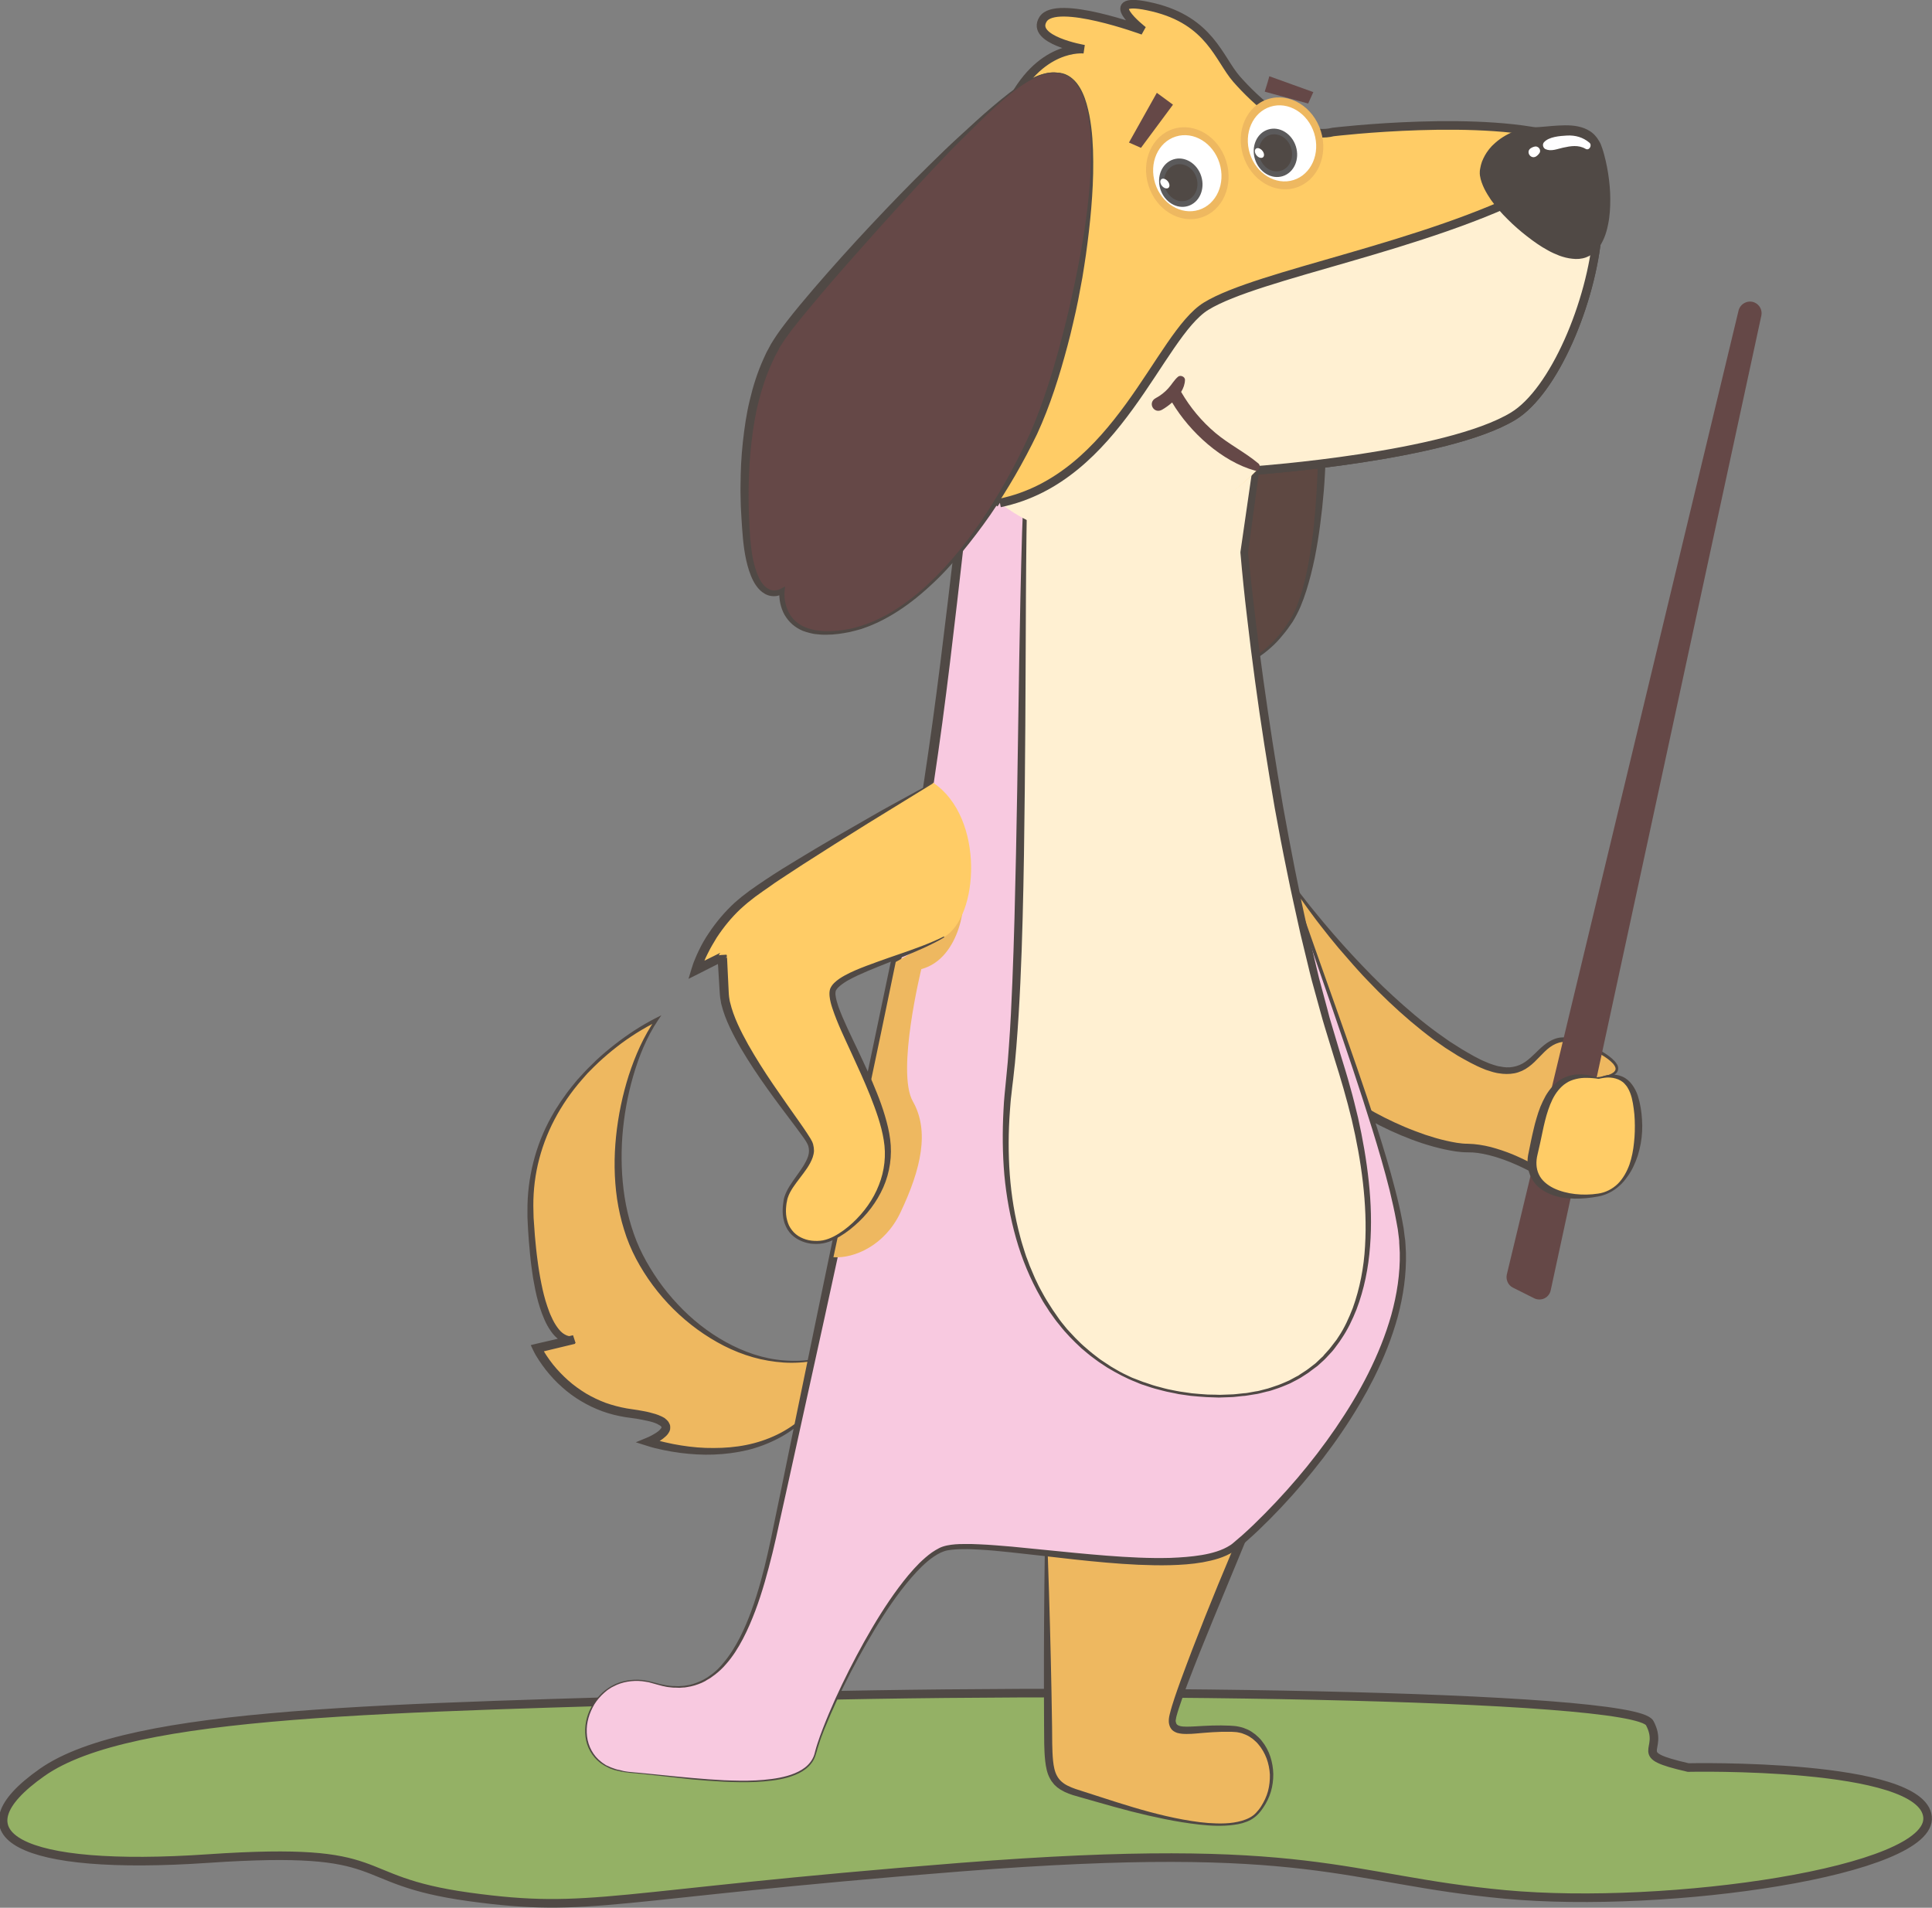<?xml version="1.0" standalone="no"?>
<svg version="1.1" x="0" y="0" width="100%" height="100%" viewBox="0.8 0 1351.9 1334.95" xmlns="http://www.w3.org/2000/svg" xmlns:xlink="http://www.w3.org/1999/xlink">
  <rect x="0.8" y="0" width="1351.9" height="1334.95" fill="#808080" stroke="none"/>
  <style type="text/css">.st2{stroke:none;stroke-width:1;stroke-linecap:butt;stroke-linejoin:miter;fill:#eeb860;fill-opacity:1;fill-rule:nonZero;}
.st3{stroke:none;stroke-width:1;stroke-linecap:butt;stroke-linejoin:miter;fill:#504945;fill-opacity:1;fill-rule:nonzero;}
.st4{stroke:none;stroke-width:1;stroke-linecap:butt;stroke-linejoin:miter;fill:#654847;fill-opacity:1;fill-rule:nonZero;}
.st5{stroke:none;stroke-width:1;stroke-linecap:butt;stroke-linejoin:miter;fill:#ffcc66;fill-opacity:1;fill-rule:nonZero;}
.st6{stroke:none;stroke-width:1;stroke-linecap:butt;stroke-linejoin:miter;fill:#504945;fill-opacity:1;fill-rule:nonzero;}
.st7{stroke:#504945;stroke-opacity:1;stroke-width:6.009;stroke-linecap:butt;stroke-linejoin:miter;fill:#94b165;fill-opacity:1;fill-rule:nonZero;}
.st8{stroke:none;stroke-width:1;stroke-linecap:butt;stroke-linejoin:miter;fill:#eeb860;fill-opacity:1;fill-rule:nonZero;}
.st9{stroke:none;stroke-width:1;stroke-linecap:butt;stroke-linejoin:miter;fill:#504945;fill-opacity:1;fill-rule:nonzero;}
.st10{stroke:none;stroke-width:1;stroke-linecap:butt;stroke-linejoin:miter;fill:#5e4842;fill-opacity:1;fill-rule:nonZero;}
.st11{stroke:none;stroke-width:1;stroke-linecap:butt;stroke-linejoin:miter;fill:#504945;fill-opacity:1;fill-rule:nonzero;}
.st12{stroke:none;stroke-width:1;stroke-linecap:butt;stroke-linejoin:miter;fill:#eeb860;fill-opacity:1;fill-rule:nonZero;}
.st13{stroke:none;stroke-width:1;stroke-linecap:butt;stroke-linejoin:miter;fill:#504945;fill-opacity:1;fill-rule:nonzero;}
.st14{stroke:none;stroke-width:1;stroke-linecap:butt;stroke-linejoin:miter;fill:#ffcc66;fill-opacity:1;fill-rule:nonZero;}
.st15{stroke:none;stroke-width:1;stroke-linecap:butt;stroke-linejoin:miter;fill:#504945;fill-opacity:1;fill-rule:nonzero;}
.st16{stroke:none;stroke-width:1;stroke-linecap:butt;stroke-linejoin:miter;fill:#fff0d2;fill-opacity:1;fill-rule:nonZero;}
.st17{stroke:none;stroke-width:1;stroke-linecap:butt;stroke-linejoin:miter;fill:#504945;fill-opacity:1;fill-rule:nonzero;}
.st18{stroke:none;stroke-width:1;stroke-linecap:butt;stroke-linejoin:miter;fill:#eeb860;fill-opacity:1;fill-rule:nonZero;}
.st19{stroke:none;stroke-width:1;stroke-linecap:butt;stroke-linejoin:miter;fill:#ffcc66;fill-opacity:1;fill-rule:nonZero;}
.st20{stroke:none;stroke-width:1;stroke-linecap:butt;stroke-linejoin:miter;fill:#504945;fill-opacity:1;fill-rule:nonZero;}
.st21{stroke:none;stroke-width:1;stroke-linecap:butt;stroke-linejoin:miter;fill:#ffcc66;fill-opacity:1;fill-rule:nonZero;}
.st22{stroke:#504945;stroke-opacity:1;stroke-width:6.009;stroke-linecap:butt;stroke-linejoin:miter;fill:none;}
.st23{stroke:none;stroke-width:1;stroke-linecap:butt;stroke-linejoin:miter;fill:#fff0d2;fill-opacity:1;fill-rule:nonZero;}
.st24{stroke:#504945;stroke-opacity:1;stroke-width:6.009;stroke-linecap:butt;stroke-linejoin:miter;fill:none;}
.st25{stroke:none;stroke-width:1;stroke-linecap:butt;stroke-linejoin:miter;fill:#504945;fill-opacity:1;fill-rule:nonZero;}
.st26{stroke:none;stroke-width:1;stroke-linecap:butt;stroke-linejoin:miter;fill:#504945;fill-opacity:1;fill-rule:nonzero;}
.st27{stroke:none;stroke-width:1;stroke-linecap:butt;stroke-linejoin:miter;fill:#fffeff;fill-opacity:1;fill-rule:nonZero;}
.st28{stroke:none;stroke-width:1;stroke-linecap:butt;stroke-linejoin:miter;fill:#fffeff;fill-opacity:1;fill-rule:nonZero;}
.st29{stroke:none;stroke-width:1;stroke-linecap:butt;stroke-linejoin:miter;fill:#654847;fill-opacity:1;fill-rule:nonZero;}
.st30{stroke:none;stroke-width:1;stroke-linecap:butt;stroke-linejoin:miter;fill:#eeb860;fill-opacity:1;fill-rule:nonZero;}
.st31{stroke:none;stroke-width:1;stroke-linecap:butt;stroke-linejoin:miter;fill:#ffffff;fill-opacity:1;fill-rule:nonZero;}
.st32{stroke:none;stroke-width:1;stroke-linecap:butt;stroke-linejoin:miter;fill:#5b5a5b;fill-opacity:1;fill-rule:nonZero;}
.st33{stroke:none;stroke-width:1;stroke-linecap:butt;stroke-linejoin:miter;fill:#504945;fill-opacity:1;fill-rule:nonZero;}
.st34{stroke:none;stroke-width:1;stroke-linecap:butt;stroke-linejoin:miter;fill:#ffffff;fill-opacity:1;fill-rule:nonZero;}
.st35{stroke:none;stroke-width:1;stroke-linecap:butt;stroke-linejoin:miter;fill:#eeb860;fill-opacity:1;fill-rule:nonZero;}
.st36{stroke:none;stroke-width:1;stroke-linecap:butt;stroke-linejoin:miter;fill:#ffffff;fill-opacity:1;fill-rule:nonZero;}
.st37{stroke:none;stroke-width:1;stroke-linecap:butt;stroke-linejoin:miter;fill:#5b5a5b;fill-opacity:1;fill-rule:nonZero;}
.st38{stroke:none;stroke-width:1;stroke-linecap:butt;stroke-linejoin:miter;fill:#504945;fill-opacity:1;fill-rule:nonZero;}
.st39{stroke:none;stroke-width:1;stroke-linecap:butt;stroke-linejoin:miter;fill:#ffffff;fill-opacity:1;fill-rule:nonZero;}
.st40{stroke:none;stroke-width:1;stroke-linecap:butt;stroke-linejoin:miter;fill:#654847;fill-opacity:1;fill-rule:nonZero;}
.st41{stroke:none;stroke-width:1;stroke-linecap:butt;stroke-linejoin:miter;fill:#654847;fill-opacity:1;fill-rule:nonZero;}
.st42{stroke:none;stroke-width:1;stroke-linecap:butt;stroke-linejoin:miter;fill:#654847;fill-opacity:1;fill-rule:nonZero;}
.st43{stroke:none;stroke-width:1;stroke-linecap:butt;stroke-linejoin:miter;fill:#504945;fill-opacity:1;fill-rule:nonzero;}</style>
  <defs/>
  <g id="图层_2">
    <g id="组1">
      <g id="组2">
        <g id="组3">
          <path class="st2" id="路径1" d="M 895.682 605.547 C 927.682 654.247 982.482 716.647 1032.682 742.547 C 1082.882 768.447 1070.682 712.147 1111.782 731.847 C 1152.882 751.647 1119.382 754.647 1119.382 754.647 C 1119.382 754.647 1142.182 757.647 1145.282 769.847 C 1148.382 782.047 1146.782 818.547 1125.482 830.747 C 1104.182 842.947 1072.182 817.047 1072.182 817.047 C 1072.182 817.047 1047.782 803.347 1028.082 803.347 C 1008.282 803.347 964.182 788.147 930.682 760.747 C 897.182 733.347 877.382 681.647 877.382 681.647 C 877.382 681.647 895.682 605.547 895.682 605.547  Z " style="fill:rgb(238, 184, 96)"/>
          <g id="组4">
            <path class="st3" id="复合路径1" d="M 895.682 605.247 C 895.682 605.247 907.982 621.747 907.982 621.747 C 909.982 624.447 912.182 627.147 914.182 629.747 C 915.182 631.047 916.282 632.447 917.282 633.747 C 917.282 633.747 920.482 637.647 920.482 637.647 C 928.982 648.147 937.882 658.447 947.082 668.347 C 956.282 678.247 965.682 687.947 975.682 697.047 C 985.582 706.147 995.882 714.947 1006.782 722.847 C 1006.782 722.847 1014.982 728.647 1014.982 728.647 C 1014.982 728.647 1023.482 734.047 1023.482 734.047 C 1029.282 737.447 1034.982 740.947 1041.082 743.347 C 1041.082 743.347 1042.182 743.847 1042.182 743.847 C 1042.182 743.847 1043.282 744.247 1043.282 744.247 C 1043.282 744.247 1045.582 745.047 1045.582 745.047 C 1046.382 745.347 1047.082 745.447 1047.882 745.747 C 1047.882 745.747 1049.082 746.047 1049.082 746.047 C 1049.482 746.147 1049.882 746.247 1050.282 746.247 C 1053.382 746.947 1056.582 747.147 1059.582 746.547 C 1062.582 746.047 1065.482 744.847 1068.082 743.047 C 1070.682 741.247 1073.082 738.947 1075.482 736.647 C 1077.882 734.247 1080.382 731.847 1083.382 729.747 C 1086.382 727.747 1089.882 726.147 1093.482 725.947 C 1097.082 725.647 1100.782 726.147 1104.082 727.247 C 1104.982 727.447 1105.782 727.847 1106.582 728.147 C 1107.382 728.447 1108.282 728.747 1108.982 729.147 C 1110.582 729.847 1112.182 730.547 1113.682 731.347 C 1116.782 732.847 1119.782 734.547 1122.682 736.347 C 1125.582 738.147 1128.482 740.147 1130.882 742.847 C 1131.482 743.547 1131.982 744.247 1132.482 745.147 C 1132.682 745.547 1132.882 746.047 1132.982 746.547 C 1133.082 747.047 1133.182 747.547 1133.082 748.147 C 1132.982 749.247 1132.482 750.247 1131.782 750.947 C 1131.082 751.647 1130.282 752.247 1129.482 752.647 C 1127.882 753.547 1126.182 754.047 1124.482 754.447 C 1122.782 754.847 1121.082 755.147 1119.282 755.347 C 1119.282 755.347 1119.282 753.547 1119.282 753.547 C 1122.582 754.047 1125.782 754.847 1128.982 755.847 C 1132.182 756.847 1135.282 758.147 1138.182 759.947 C 1140.982 761.747 1143.782 764.047 1145.282 767.347 C 1145.682 768.147 1145.982 769.047 1146.182 769.847 C 1146.382 770.647 1146.582 771.547 1146.682 772.347 C 1146.982 774.047 1147.082 775.647 1147.282 777.347 C 1147.682 783.947 1147.382 790.647 1146.282 797.247 C 1145.182 803.847 1143.382 810.347 1140.382 816.347 C 1137.382 822.347 1133.082 828.047 1127.082 831.747 C 1124.082 833.647 1120.682 834.947 1117.282 835.547 C 1113.782 836.147 1110.282 836.147 1106.882 835.747 C 1099.982 834.847 1093.582 832.447 1087.582 829.547 C 1084.582 828.047 1081.582 826.447 1078.782 824.747 C 1075.882 822.947 1073.182 821.147 1070.382 819.047 C 1070.382 819.047 1070.782 819.347 1070.782 819.347 C 1066.382 817.047 1061.582 814.847 1056.882 812.947 C 1052.082 811.047 1047.282 809.447 1042.382 808.247 C 1037.482 807.047 1032.582 806.247 1027.582 806.347 C 1021.982 806.347 1016.682 805.347 1011.482 804.247 C 1000.982 801.947 990.982 798.547 981.182 794.447 C 971.382 790.347 961.882 785.547 952.882 780.147 C 943.782 774.647 935.082 768.547 926.982 761.647 C 918.782 754.647 911.782 746.547 905.582 737.947 C 899.282 729.447 893.782 720.347 888.782 711.047 C 883.782 701.747 879.282 692.247 875.582 682.347 C 875.582 682.347 875.382 681.747 875.382 681.747 C 875.382 681.747 875.582 681.147 875.582 681.147 C 875.582 681.147 880.682 661.747 880.682 661.747 C 880.682 661.747 885.782 642.547 885.782 642.547 C 885.782 642.547 890.882 623.747 890.882 623.747 C 890.882 623.747 895.682 605.247 895.682 605.247  Z M 895.782 605.747 C 895.782 605.747 891.482 625.247 891.482 625.247 C 891.482 625.247 887.482 644.447 887.482 644.447 C 887.482 644.447 883.482 663.347 883.482 663.347 C 883.482 663.347 879.382 682.047 879.382 682.047 C 879.382 682.047 879.282 680.847 879.282 680.847 C 887.482 699.747 897.682 718.147 910.082 734.547 C 916.282 742.747 923.282 750.347 930.982 756.947 C 938.782 763.547 947.382 769.347 956.182 774.647 C 964.982 779.947 974.282 784.547 983.682 788.547 C 988.382 790.547 993.282 792.347 998.082 794.047 C 1002.982 795.647 1007.882 797.147 1012.882 798.247 C 1017.782 799.347 1022.882 800.347 1027.782 800.347 C 1033.282 800.447 1038.782 801.347 1043.982 802.647 C 1049.182 804.047 1054.282 805.747 1059.182 807.747 C 1064.082 809.847 1068.882 812.047 1073.582 814.647 C 1073.582 814.647 1073.782 814.747 1073.782 814.747 C 1073.782 814.747 1073.982 814.847 1073.982 814.847 C 1076.382 816.747 1079.082 818.647 1081.682 820.347 C 1084.382 822.047 1087.182 823.647 1089.982 825.147 C 1095.682 828.047 1101.582 830.347 1107.782 831.247 C 1110.882 831.747 1113.882 831.847 1116.882 831.447 C 1119.882 831.047 1122.682 830.047 1125.382 828.447 C 1130.682 825.347 1134.782 820.447 1137.782 814.847 C 1140.782 809.247 1142.682 803.047 1143.882 796.747 C 1145.082 790.447 1145.582 783.947 1145.282 777.447 C 1145.182 775.847 1145.082 774.247 1144.782 772.647 C 1144.682 771.847 1144.482 771.047 1144.382 770.347 C 1144.182 769.547 1143.982 768.947 1143.682 768.247 C 1142.482 765.547 1140.082 763.347 1137.382 761.647 C 1134.682 759.947 1131.682 758.747 1128.682 757.747 C 1125.582 756.747 1122.482 755.947 1119.282 755.547 C 1119.282 755.547 1112.282 754.447 1112.282 754.447 C 1112.282 754.447 1119.282 753.747 1119.282 753.747 C 1120.882 753.547 1122.582 753.247 1124.182 752.847 C 1125.782 752.447 1127.382 751.947 1128.682 751.147 C 1130.082 750.447 1131.182 749.347 1131.282 748.047 C 1131.382 746.847 1130.482 745.447 1129.482 744.247 C 1127.282 741.847 1124.482 739.947 1121.682 738.247 C 1118.782 736.547 1115.782 734.947 1112.782 733.547 C 1111.282 732.747 1109.782 732.147 1108.182 731.547 C 1107.382 731.247 1106.582 730.947 1105.882 730.747 C 1105.082 730.447 1104.282 730.147 1103.482 730.047 C 1100.282 729.147 1097.082 728.747 1093.982 729.147 C 1090.882 729.547 1087.982 730.847 1085.382 732.747 C 1082.782 734.647 1080.482 737.047 1078.182 739.447 C 1075.782 741.947 1073.382 744.447 1070.482 746.547 C 1067.582 748.747 1064.082 750.347 1060.482 751.047 C 1056.782 751.747 1053.082 751.647 1049.582 751.047 C 1049.182 750.947 1048.682 750.947 1048.282 750.847 C 1048.282 750.847 1046.982 750.547 1046.982 750.547 C 1046.082 750.347 1045.282 750.147 1044.382 749.847 C 1044.382 749.847 1041.882 749.047 1041.882 749.047 C 1041.882 749.047 1040.582 748.647 1040.582 748.647 C 1040.582 748.647 1039.382 748.147 1039.382 748.147 C 1032.782 745.547 1026.882 742.147 1020.882 738.747 C 1020.882 738.747 1012.182 733.247 1012.182 733.247 C 1012.182 733.247 1003.782 727.347 1003.782 727.347 C 992.782 719.147 982.382 710.247 972.482 700.847 C 972.482 700.847 965.182 693.747 965.182 693.747 C 965.182 693.747 958.082 686.447 958.082 686.447 C 955.682 684.047 953.382 681.447 951.082 678.947 C 951.082 678.947 947.682 675.147 947.682 675.147 C 946.582 673.847 945.482 672.547 944.282 671.247 C 942.082 668.647 939.782 666.147 937.582 663.547 C 937.582 663.547 931.082 655.647 931.082 655.647 C 926.882 650.347 922.582 644.947 918.582 639.447 C 918.582 639.447 915.582 635.347 915.582 635.347 C 914.582 633.947 913.582 632.547 912.582 631.147 C 910.682 628.347 908.582 625.647 906.782 622.747 C 906.782 622.747 903.982 618.547 903.982 618.547 C 903.982 618.547 902.582 616.447 902.582 616.447 C 902.082 615.747 901.582 615.047 901.182 614.347 C 899.182 611.647 897.582 608.747 895.782 605.747  Z " style="fill:rgb(80, 73, 69)"/>
          </g>
        </g>
        <path class="st4" id="路径4" d="M 1228.682 211.747 C 1228.682 211.747 1228.682 211.747 1228.682 211.747 C 1232.182 213.347 1234.082 217.147 1233.282 220.847 C 1233.282 220.847 1085.882 902.947 1085.882 902.947 C 1084.782 908.147 1079.082 910.847 1074.282 908.447 C 1074.282 908.447 1059.482 901.047 1059.482 901.047 C 1056.082 899.347 1054.382 895.547 1055.182 891.847 C 1055.182 891.847 1217.382 217.147 1217.382 217.147 C 1218.682 212.347 1224.082 209.647 1228.682 211.747  Z " style="fill:rgb(101, 72, 71)"/>
        <g id="组5">
          <path class="st5" id="路径5" d="M 1119.482 754.647 C 1119.482 754.647 1139.682 745.647 1145.382 769.847 C 1150.982 794.147 1145.382 832.047 1118.682 836.247 C 1091.982 840.447 1068.082 830.647 1073.682 806.747 C 1079.282 782.847 1082.282 744.647 1119.482 754.647  Z " style="fill:rgb(255, 204, 102)"/>
          <g id="组6">
            <path class="st6" id="复合路径2" d="M 1119.382 754.347 C 1119.382 754.347 1119.382 754.347 1119.382 754.347 C 1119.382 754.347 1119.382 754.347 1119.382 754.347 C 1119.382 754.347 1119.482 754.247 1119.482 754.247 C 1119.482 754.247 1119.682 754.147 1119.682 754.147 C 1119.682 754.147 1120.182 753.947 1120.182 753.947 C 1120.482 753.847 1120.782 753.647 1121.182 753.547 C 1121.782 753.247 1122.482 753.047 1123.182 752.847 C 1124.482 752.447 1125.882 752.147 1127.382 752.047 C 1130.182 751.747 1133.282 752.147 1135.982 753.347 C 1138.782 754.547 1141.182 756.647 1142.882 759.047 C 1144.682 761.447 1145.982 764.147 1146.882 766.847 C 1148.582 772.347 1149.482 777.847 1149.782 783.447 C 1150.182 789.047 1149.882 794.647 1148.882 800.247 C 1148.382 803.047 1147.682 805.747 1146.882 808.447 C 1145.982 811.147 1144.982 813.747 1143.782 816.247 C 1142.582 818.747 1141.182 821.247 1139.482 823.447 C 1137.882 825.747 1136.082 827.947 1133.982 829.747 C 1129.882 833.547 1124.682 836.247 1119.082 837.247 C 1113.682 838.247 1108.182 838.847 1102.582 838.747 C 1096.982 838.647 1091.282 837.947 1085.882 835.747 C 1083.182 834.647 1080.582 833.247 1078.182 831.347 C 1075.782 829.447 1073.782 827.047 1072.382 824.247 C 1070.882 821.447 1070.082 818.447 1069.782 815.347 C 1069.482 812.247 1069.782 809.247 1070.482 806.347 C 1071.582 801.047 1072.582 795.747 1073.882 790.447 C 1074.482 787.747 1075.182 785.047 1075.982 782.447 C 1076.782 779.747 1077.582 777.147 1078.682 774.447 C 1079.782 771.847 1080.982 769.247 1082.382 766.747 C 1083.882 764.247 1085.582 761.847 1087.582 759.747 C 1089.582 757.647 1091.982 755.747 1094.682 754.447 C 1097.282 753.047 1100.182 752.347 1103.082 751.947 C 1105.982 751.647 1108.782 751.747 1111.582 752.247 C 1112.982 752.447 1114.282 752.847 1115.682 753.147 C 1116.382 753.247 1116.982 753.547 1117.582 753.747 C 1117.582 753.747 1119.382 754.347 1119.382 754.347  Z M 1119.482 754.947 C 1118.182 754.747 1116.682 754.547 1115.382 754.447 C 1114.082 754.347 1112.682 754.247 1111.382 754.247 C 1108.682 754.147 1106.082 754.447 1103.582 755.047 C 1101.082 755.647 1098.682 756.547 1096.682 757.947 C 1094.582 759.247 1092.782 761.047 1091.182 762.947 C 1087.982 766.847 1085.882 771.547 1084.182 776.547 C 1082.482 781.547 1081.282 786.647 1080.182 791.947 C 1079.082 797.147 1077.982 802.547 1076.682 807.847 C 1075.482 812.647 1075.582 817.547 1077.582 821.747 C 1079.482 825.947 1083.482 829.247 1087.982 831.447 C 1092.582 833.647 1097.682 834.947 1102.982 835.547 C 1108.282 836.147 1113.682 836.047 1118.982 835.247 C 1124.182 834.547 1129.082 832.047 1132.882 828.347 C 1136.582 824.647 1139.182 819.847 1140.982 814.947 C 1142.682 809.947 1143.682 804.747 1144.182 799.547 C 1144.782 794.347 1144.882 789.047 1144.682 783.747 C 1144.582 781.147 1144.382 778.447 1143.982 775.847 C 1143.682 773.247 1143.182 770.647 1142.582 768.147 C 1141.882 765.647 1141.082 763.347 1139.782 761.247 C 1139.182 760.147 1138.382 759.247 1137.582 758.347 C 1136.782 757.447 1135.782 756.747 1134.782 756.147 C 1132.682 754.947 1130.182 754.247 1127.682 754.047 C 1126.382 753.947 1125.082 753.947 1123.782 754.147 C 1123.082 754.247 1122.482 754.347 1121.782 754.447 C 1121.482 754.547 1121.082 754.547 1120.782 754.647 C 1120.782 754.647 1120.282 754.747 1120.282 754.747 C 1120.282 754.747 1119.482 754.947 1119.482 754.947  Z " style="fill:rgb(80, 73, 69)"/>
          </g>
        </g>
      </g>
      <path class="st7" id="路径8" d="M 1182.082 1236.847 C 1140.682 1227.347 1165.982 1226.047 1155.182 1205.747 C 1144.382 1185.447 756.282 1180.547 514.982 1188.047 C 273.682 1195.547 92.482 1196.547 30.282 1240.247 C -31.918 1283.947 14.282 1309.547 146.382 1300.547 C 278.482 1291.547 242.682 1315.447 328.982 1327.347 C 415.282 1339.247 426.382 1325.947 672.982 1306.547 C 919.582 1287.147 940.482 1315.147 1054.082 1325.647 C 1167.682 1336.147 1353.482 1309.447 1349.582 1271.347 C 1345.682 1233.247 1182.082 1236.847 1182.082 1236.847  Z " style="fill:rgb(148, 177, 101)"/>
      <g id="组7">
        <path class="st8" id="路径9" d="M 591.282 944.947 C 542.582 969.347 480.182 937.347 449.782 882.547 C 419.382 827.747 436.082 748.647 460.482 713.647 C 460.482 713.647 367.682 756.247 372.182 852.147 C 376.682 948.047 402.582 937.347 402.582 937.347 C 402.582 937.347 376.682 943.447 376.682 943.447 C 376.682 943.447 394.982 983.047 442.082 989.147 C 489.182 995.247 454.282 1008.947 454.282 1008.947 C 454.282 1008.947 533.382 1036.347 574.482 980.047 C 615.582 923.747 591.282 944.947 591.282 944.947  Z " style="fill:rgb(238, 184, 96)"/>
        <g id="组8">
          <path class="st9" id="复合路径3" d="M 591.482 945.147 C 578.482 951.747 563.682 954.347 549.182 953.447 C 541.982 952.947 534.682 951.747 527.682 949.747 C 520.682 947.747 513.882 945.047 507.382 941.747 C 481.382 928.447 459.682 906.847 445.882 880.847 C 442.482 874.347 439.582 867.447 437.482 860.447 C 435.282 853.447 433.682 846.247 432.582 838.947 C 430.482 824.447 430.382 809.647 431.882 795.147 C 433.382 780.647 436.382 766.247 440.782 752.447 C 445.282 738.647 451.182 725.147 459.482 713.147 C 459.482 713.147 460.782 714.747 460.782 714.747 C 455.782 717.147 450.882 719.947 446.082 722.947 C 441.382 725.947 436.682 729.147 432.282 732.647 C 427.882 736.047 423.582 739.747 419.482 743.547 C 417.482 745.547 415.382 747.447 413.482 749.447 C 412.482 750.447 411.482 751.447 410.582 752.547 C 410.582 752.547 407.782 755.747 407.782 755.747 C 400.382 764.247 393.982 773.547 388.782 783.447 C 383.582 793.347 379.682 803.947 377.182 814.747 C 374.682 825.647 373.682 836.747 374.082 847.947 C 374.082 847.947 374.182 852.147 374.182 852.147 C 374.182 852.147 374.482 856.347 374.482 856.347 C 374.682 859.147 374.882 861.947 375.082 864.747 C 375.082 864.747 375.482 868.947 375.482 868.947 C 375.482 868.947 375.882 873.147 375.882 873.147 C 376.182 875.947 376.482 878.747 376.882 881.547 C 377.182 884.347 377.682 887.047 378.082 889.847 C 378.582 892.547 378.982 895.347 379.582 898.047 C 380.682 903.547 381.982 908.947 383.782 914.147 C 384.682 916.747 385.582 919.347 386.782 921.747 C 387.882 924.247 389.182 926.547 390.682 928.647 C 392.182 930.747 393.882 932.647 395.882 933.747 C 396.882 934.347 397.882 934.747 398.882 934.947 C 399.382 935.047 399.882 935.047 400.282 935.047 C 400.482 935.047 400.782 935.047 400.982 934.947 C 401.082 934.947 401.182 934.947 401.282 934.847 C 401.282 934.847 401.382 934.847 401.382 934.847 C 401.382 934.847 401.482 934.847 401.382 934.847 C 401.382 934.847 403.182 940.347 403.182 940.347 C 403.182 940.347 377.382 946.547 377.382 946.547 C 377.382 946.547 379.482 942.247 379.482 942.247 C 379.982 943.247 380.582 944.447 381.282 945.447 C 381.982 946.547 382.582 947.647 383.282 948.647 C 384.682 950.747 386.182 952.847 387.782 954.847 C 390.982 958.847 394.582 962.547 398.382 965.947 C 402.182 969.347 406.382 972.347 410.782 975.047 C 415.182 977.647 419.782 979.847 424.582 981.647 C 429.382 983.347 434.382 984.647 439.382 985.547 C 439.382 985.547 447.282 986.747 447.282 986.747 C 449.982 987.247 452.682 987.647 455.382 988.347 C 458.082 989.047 460.782 989.747 463.482 991.047 C 464.182 991.347 464.882 991.747 465.582 992.147 C 465.982 992.347 466.282 992.647 466.582 992.947 C 466.782 993.047 466.882 993.147 467.082 993.347 C 467.082 993.347 467.582 993.847 467.582 993.847 C 467.582 993.847 468.082 994.347 468.082 994.347 C 468.282 994.547 468.382 994.747 468.582 995.047 C 468.582 995.047 468.982 995.747 468.982 995.747 C 469.082 995.947 469.182 996.347 469.382 996.547 C 469.482 996.847 469.582 997.147 469.682 997.447 C 469.682 997.747 469.782 998.047 469.782 998.447 C 469.882 999.147 469.682 999.647 469.682 1000.347 C 469.582 1000.947 469.282 1001.447 469.082 1001.947 C 468.882 1002.347 468.582 1002.847 468.282 1003.247 C 467.982 1003.647 467.782 1003.947 467.482 1004.247 C 467.182 1004.547 466.882 1004.847 466.582 1005.147 C 465.382 1006.247 464.182 1007.147 462.982 1007.947 C 460.482 1009.547 458.082 1010.747 455.382 1011.747 C 455.382 1011.747 455.282 1006.247 455.282 1006.247 C 458.682 1007.447 462.482 1008.447 466.182 1009.247 C 469.882 1010.147 473.682 1010.847 477.382 1011.447 C 484.882 1012.647 492.582 1013.347 500.182 1013.247 C 507.782 1013.247 515.382 1012.647 522.882 1011.147 C 530.382 1009.647 537.682 1007.247 544.482 1003.947 C 551.382 1000.647 557.782 996.247 563.382 991.147 C 569.082 986.047 573.882 979.947 578.382 973.647 C 582.982 967.347 587.482 961.147 591.682 954.547 C 593.782 951.247 595.782 947.947 597.382 944.447 C 597.682 943.547 598.082 942.647 598.082 941.847 C 598.082 941.147 596.882 941.547 596.182 941.947 C 594.482 942.647 592.982 943.847 591.482 945.147  Z M 591.182 944.647 C 592.582 943.447 594.182 942.147 595.882 941.247 C 596.282 941.047 596.782 940.847 597.282 940.647 C 597.582 940.647 597.882 940.547 598.182 940.747 C 598.582 940.947 598.682 941.347 598.682 941.547 C 598.782 942.747 598.382 943.647 597.982 944.547 C 596.482 948.147 594.382 951.447 592.382 954.747 C 588.282 961.347 583.882 967.747 579.382 974.147 C 577.182 977.347 574.982 980.547 572.582 983.647 C 571.982 984.447 571.482 985.247 570.782 985.947 C 570.782 985.947 568.882 988.147 568.882 988.147 C 568.182 988.847 567.582 989.647 566.882 990.347 C 566.882 990.347 564.782 992.447 564.782 992.447 C 559.182 997.947 552.782 1002.647 545.782 1006.347 C 538.782 1010.047 531.382 1012.847 523.682 1014.747 C 515.982 1016.547 508.082 1017.547 500.182 1017.847 C 492.282 1018.147 484.382 1017.647 476.582 1016.647 C 472.682 1016.147 468.782 1015.447 464.882 1014.647 C 460.982 1013.847 457.182 1012.947 453.282 1011.647 C 453.282 1011.647 445.682 1009.247 445.682 1009.247 C 445.682 1009.247 453.182 1006.147 453.182 1006.147 C 455.382 1005.247 457.682 1004.047 459.682 1002.747 C 460.682 1002.047 461.682 1001.447 462.382 1000.647 C 463.082 999.947 463.682 999.147 463.682 998.847 C 463.682 998.847 463.782 998.747 463.682 998.747 C 463.682 998.747 463.682 998.747 463.682 998.747 C 463.682 998.747 463.682 998.747 463.682 998.647 C 463.682 998.647 463.682 998.647 463.682 998.547 C 463.682 998.547 463.582 998.447 463.582 998.447 C 463.582 998.447 463.582 998.347 463.482 998.247 C 463.482 998.247 463.282 998.047 463.282 998.047 C 463.182 997.947 463.082 997.747 462.782 997.647 C 462.782 997.647 462.182 997.247 462.182 997.247 C 461.682 997.047 461.282 996.747 460.782 996.447 C 458.682 995.447 456.282 994.747 453.782 994.247 C 451.282 993.647 448.782 993.247 446.182 992.747 C 446.182 992.747 438.282 991.647 438.282 991.647 C 432.882 990.747 427.482 989.447 422.282 987.547 C 417.082 985.647 412.082 983.247 407.382 980.447 C 402.682 977.647 398.182 974.347 394.082 970.647 C 389.982 967.047 386.182 962.947 382.782 958.647 C 381.082 956.447 379.482 954.247 377.982 951.947 C 377.182 950.747 376.482 949.647 375.782 948.447 C 375.082 947.247 374.482 946.047 373.782 944.647 C 373.782 944.647 372.182 941.247 372.182 941.247 C 372.182 941.247 375.882 940.347 375.882 940.347 C 375.882 940.347 401.782 934.347 401.782 934.347 C 401.782 934.347 403.582 939.847 403.582 939.847 C 403.282 939.947 403.182 939.947 403.082 940.047 C 403.082 940.047 402.682 940.147 402.682 940.147 C 402.382 940.247 402.182 940.247 401.882 940.247 C 401.382 940.347 400.882 940.347 400.482 940.347 C 399.482 940.347 398.582 940.247 397.682 940.047 C 395.882 939.647 394.282 938.947 392.882 938.047 C 389.982 936.247 387.882 933.847 386.182 931.347 C 384.382 928.847 382.982 926.147 381.782 923.447 C 380.582 920.747 379.582 918.047 378.682 915.247 C 376.882 909.747 375.582 904.147 374.582 898.447 C 373.982 895.647 373.582 892.847 373.182 889.947 C 372.782 887.147 372.382 884.247 372.082 881.447 C 371.782 878.647 371.482 875.747 371.282 872.947 C 371.282 872.947 370.882 868.747 370.882 868.747 C 370.882 868.747 370.582 864.447 370.582 864.447 C 370.382 861.647 370.182 858.747 370.082 855.947 C 370.082 855.947 369.882 851.647 369.882 851.647 C 369.882 851.647 369.882 847.347 369.882 847.347 C 369.782 835.847 371.182 824.447 373.982 813.347 C 376.782 802.247 380.982 791.547 386.582 781.547 C 387.982 779.047 389.382 776.547 390.982 774.247 C 390.982 774.247 393.282 770.647 393.282 770.647 C 393.282 770.647 395.782 767.147 395.782 767.147 C 397.382 764.747 399.182 762.547 400.882 760.347 C 401.782 759.247 402.682 758.147 403.582 757.047 C 404.482 755.947 405.382 754.847 406.382 753.847 C 410.182 749.547 414.182 745.547 418.282 741.647 C 422.482 737.747 426.782 734.147 431.282 730.647 C 440.282 723.647 449.782 717.447 459.982 712.247 C 459.982 712.247 463.582 710.447 463.582 710.447 C 463.582 710.447 461.282 713.847 461.282 713.847 C 453.282 725.747 447.882 739.247 443.882 752.947 C 439.882 766.747 437.382 780.847 436.282 795.147 C 435.282 809.347 435.682 823.747 437.882 837.747 C 438.982 844.747 440.582 851.747 442.682 858.447 C 444.782 865.247 447.382 871.847 450.582 878.047 C 453.782 884.347 457.582 890.447 461.582 896.247 C 465.682 902.047 470.182 907.547 475.082 912.747 C 484.782 923.147 496.082 932.147 508.582 939.047 C 521.082 945.947 534.882 950.847 549.282 951.947 C 556.382 952.547 563.682 952.347 570.782 950.947 C 577.782 950.147 584.782 947.847 591.182 944.647  Z " style="fill:rgb(80, 73, 69)"/>
        </g>
      </g>
      <g id="组9">
        <path class="st10" id="路径12" d="M 895.582 135.447 C 936.982 215.447 932.382 392.447 903.882 435.247 C 875.482 478.047 845.982 464.547 845.982 464.547 C 845.982 464.547 842.182 487.147 820.582 477.147 C 798.982 467.147 786.482 453.347 785.782 433.147 C 784.982 412.947 791.082 320.847 791.082 320.847 C 791.082 320.847 810.782 160.547 810.782 160.547 C 815.882 118.647 868.482 103.047 895.582 135.447 C 895.582 135.447 895.582 135.447 895.582 135.447  Z " style="fill:rgb(94, 72, 66)"/>
        <path class="st11" id="复合路径4" d="M 895.782 135.247 C 895.782 135.247 898.382 140.547 898.382 140.547 C 898.782 141.447 899.282 142.347 899.682 143.247 C 899.682 143.247 900.882 145.947 900.882 145.947 C 900.882 145.947 903.182 151.347 903.182 151.347 C 903.182 151.347 905.182 156.847 905.182 156.847 C 906.682 160.547 907.782 164.247 909.082 168.047 C 910.282 171.747 911.282 175.547 912.482 179.347 C 916.782 194.547 919.882 209.947 922.382 225.547 C 927.382 256.647 929.382 288.347 928.382 319.847 C 927.982 335.647 926.682 351.347 924.582 367.047 C 924.582 367.047 923.782 372.947 923.782 372.947 C 923.782 372.947 922.882 378.747 922.882 378.747 C 922.882 378.747 922.382 381.647 922.382 381.647 C 922.382 381.647 921.882 384.547 921.882 384.547 C 921.882 384.547 920.782 390.347 920.782 390.347 C 919.182 398.047 917.282 405.747 914.882 413.347 C 914.882 413.347 912.982 418.947 912.982 418.947 C 912.682 419.847 912.282 420.847 911.882 421.747 C 911.882 421.747 910.782 424.547 910.782 424.547 C 909.182 428.247 907.382 431.747 905.282 435.147 C 903.082 438.447 900.782 441.647 898.182 444.647 C 895.682 447.747 892.982 450.647 889.982 453.247 C 884.082 458.547 877.282 463.047 869.582 465.447 C 868.682 465.747 867.682 465.947 866.682 466.247 C 865.682 466.447 864.682 466.647 863.682 466.847 C 861.682 467.147 859.682 467.347 857.682 467.347 C 855.682 467.347 853.682 467.247 851.682 466.947 C 849.682 466.647 847.782 466.147 845.782 465.347 C 845.782 465.347 847.282 464.547 847.282 464.547 C 846.782 467.147 845.882 469.547 844.682 471.947 C 843.482 474.247 841.782 476.447 839.582 478.047 C 837.382 479.647 834.682 480.647 831.982 480.847 C 829.282 481.047 826.582 480.647 824.082 479.847 C 824.082 479.847 822.182 479.247 822.182 479.247 C 822.182 479.247 820.382 478.547 820.382 478.547 C 819.182 478.047 818.082 477.447 816.982 476.947 C 814.682 475.847 812.482 474.647 810.282 473.347 C 805.882 470.747 801.682 467.747 797.982 464.247 C 794.282 460.647 790.982 456.547 788.582 451.847 C 786.182 447.247 784.682 442.047 783.982 436.847 C 783.882 435.547 783.782 434.247 783.682 432.947 C 783.682 432.947 783.582 429.147 783.582 429.147 C 783.582 426.647 783.582 424.147 783.582 421.547 C 783.682 416.547 783.782 411.547 783.882 406.547 C 784.482 386.547 785.582 366.547 786.682 346.647 C 786.682 346.647 787.482 331.647 787.482 331.647 C 787.482 331.647 787.882 324.147 787.882 324.147 C 787.982 322.847 787.982 321.647 788.082 320.347 C 788.082 320.347 788.482 316.647 788.482 316.647 C 789.582 306.747 790.882 296.847 792.082 286.847 C 794.482 267.047 796.982 247.147 799.582 227.347 C 802.082 207.547 804.782 187.747 807.682 167.947 C 807.682 167.947 808.782 160.547 808.782 160.547 C 808.982 159.247 809.282 157.947 809.482 156.747 C 809.782 155.447 810.082 154.247 810.482 152.947 C 811.982 147.947 814.182 143.247 817.082 138.947 C 822.982 130.447 831.482 123.947 841.082 120.547 C 845.882 118.747 850.882 117.847 855.982 117.647 C 861.082 117.347 866.082 117.947 870.982 119.247 C 875.882 120.547 880.482 122.547 884.782 125.347 C 888.782 127.947 892.582 131.347 895.782 135.247  Z M 895.282 135.547 C 892.082 131.847 888.382 128.447 884.182 125.747 C 879.982 123.047 875.382 121.147 870.582 119.947 C 865.782 118.747 860.782 118.447 855.882 118.747 C 850.982 119.147 846.182 120.247 841.582 122.147 C 832.482 125.847 824.682 132.347 819.582 140.547 C 817.082 144.647 815.182 149.147 814.082 153.847 C 813.882 155.047 813.582 156.147 813.382 157.347 C 813.382 157.347 812.882 160.947 812.882 160.947 C 812.882 160.947 812.182 168.447 812.182 168.447 C 810.182 188.347 807.982 208.147 805.682 227.947 C 803.382 247.747 800.982 267.647 798.482 287.447 C 797.282 297.347 796.082 307.247 794.782 317.147 C 794.782 317.147 794.282 320.847 794.282 320.847 C 794.282 320.847 793.982 324.447 793.982 324.447 C 793.982 324.447 793.482 331.947 793.482 331.947 C 793.482 331.947 792.482 346.847 792.482 346.847 C 791.182 366.747 789.982 386.747 788.882 406.647 C 788.682 411.647 788.382 416.647 788.282 421.547 C 788.182 424.047 788.182 426.547 788.082 428.947 C 788.082 428.947 788.082 432.647 788.082 432.647 C 788.082 433.847 788.282 435.047 788.282 436.247 C 788.682 440.947 789.982 445.647 791.982 449.947 C 794.082 454.247 796.882 458.147 800.282 461.547 C 803.682 464.947 807.582 467.947 811.682 470.547 C 813.782 471.847 815.882 473.047 818.082 474.247 C 819.182 474.747 820.282 475.347 821.382 475.947 C 821.382 475.947 822.982 476.647 822.982 476.647 C 822.982 476.647 824.682 477.247 824.682 477.247 C 826.882 478.047 829.282 478.447 831.582 478.347 C 833.882 478.247 836.082 477.547 837.982 476.247 C 839.882 474.947 841.382 473.047 842.482 471.047 C 843.682 468.947 844.482 466.647 844.982 464.347 C 844.982 464.347 845.282 463.047 845.282 463.047 C 845.282 463.047 846.482 463.547 846.482 463.547 C 848.082 464.247 849.982 464.747 851.882 465.047 C 853.782 465.347 855.682 465.547 857.582 465.547 C 859.482 465.547 861.382 465.447 863.282 465.047 C 864.282 464.947 865.182 464.647 866.082 464.547 C 866.982 464.247 867.982 464.047 868.882 463.747 C 872.582 462.647 876.082 460.947 879.382 458.947 C 882.682 456.947 885.782 454.547 888.582 451.947 C 891.482 449.347 894.082 446.447 896.582 443.447 C 899.082 440.447 901.282 437.247 903.382 433.947 C 907.382 427.447 909.982 419.947 912.182 412.547 C 914.282 405.047 915.882 397.347 917.182 389.747 C 917.182 389.747 918.082 383.947 918.082 383.947 C 918.082 383.947 918.482 381.047 918.482 381.047 C 918.482 381.047 918.882 378.147 918.882 378.147 C 918.882 378.147 919.682 372.347 919.682 372.347 C 919.682 372.347 920.282 366.547 920.282 366.547 C 921.882 350.947 922.682 335.347 923.082 319.747 C 923.382 304.147 923.282 288.447 922.682 272.847 C 922.082 257.247 920.982 241.547 919.182 226.047 C 917.382 210.447 914.782 195.047 911.182 179.747 C 910.682 177.847 910.182 175.947 909.682 174.047 C 909.182 172.147 908.682 170.247 908.082 168.347 C 908.082 168.347 906.382 162.747 906.382 162.747 C 905.782 160.847 905.182 159.047 904.482 157.147 C 904.482 157.147 902.482 151.647 902.482 151.647 C 902.482 151.647 900.182 146.247 900.182 146.247 C 900.182 146.247 899.082 143.547 899.082 143.547 C 898.682 142.647 898.282 141.747 897.782 140.947 C 897.782 140.947 895.282 135.547 895.282 135.547  Z " style="fill:rgb(80, 73, 69)"/>
      </g>
      <g id="组10">
        <g id="组11">
          <path class="st12" id="路径15" d="M 732.882 1063.647 C 732.882 1063.647 734.382 1179.347 734.382 1211.247 C 734.382 1243.247 735.882 1249.247 757.182 1255.347 C 778.482 1261.447 860.682 1290.347 880.482 1269.047 C 900.282 1247.747 889.582 1211.247 863.782 1209.647 C 837.982 1208.047 821.182 1215.747 821.182 1203.547 C 821.182 1191.347 871.382 1072.647 880.582 1051.347 C 889.582 1030.147 732.882 1063.647 732.882 1063.647  Z " style="fill:rgb(238, 184, 96)"/>
          <g id="组12">
            <path class="st13" id="复合路径5" d="M 733.082 1063.847 C 733.082 1063.847 733.982 1088.347 733.982 1088.347 C 733.982 1088.347 734.782 1112.647 734.782 1112.647 C 734.782 1112.647 735.482 1136.747 735.482 1136.747 C 735.482 1136.747 736.082 1160.647 736.082 1160.647 C 736.082 1160.647 736.582 1184.547 736.582 1184.547 C 736.582 1184.547 736.982 1208.347 736.982 1208.347 C 736.982 1208.347 737.082 1220.347 737.082 1220.347 C 737.182 1224.347 737.282 1228.247 737.682 1232.147 C 738.082 1235.947 738.782 1239.747 740.482 1242.747 C 742.082 1245.747 744.782 1248.047 748.082 1249.647 C 751.482 1251.347 755.182 1252.447 758.982 1253.647 C 762.882 1254.847 766.682 1256.147 770.482 1257.347 C 778.082 1259.847 785.782 1262.247 793.382 1264.547 C 801.082 1266.847 808.782 1268.947 816.582 1270.747 C 824.382 1272.547 832.282 1274.047 840.182 1275.047 C 844.182 1275.547 848.082 1275.847 852.082 1275.947 C 856.082 1276.047 860.082 1275.947 863.982 1275.347 C 867.882 1274.747 871.782 1273.747 875.182 1271.947 C 876.882 1271.047 878.382 1269.947 879.682 1268.547 C 880.282 1267.847 880.982 1267.047 881.582 1266.347 C 882.182 1265.547 882.782 1264.847 883.282 1263.947 C 885.382 1260.647 887.082 1257.047 888.082 1253.347 C 889.082 1249.547 889.482 1245.647 889.382 1241.747 C 889.182 1237.847 888.382 1234.047 887.082 1230.447 C 885.682 1226.847 883.782 1223.447 881.282 1220.547 C 880.082 1219.047 878.582 1217.847 877.182 1216.647 C 875.682 1215.547 874.082 1214.547 872.382 1213.847 C 871.982 1213.647 871.482 1213.447 871.082 1213.347 C 870.682 1213.247 870.182 1213.047 869.782 1212.847 C 868.882 1212.647 867.982 1212.347 867.082 1212.247 C 866.582 1212.147 866.182 1212.047 865.682 1212.047 C 865.682 1212.047 864.282 1211.947 864.282 1211.947 C 863.382 1211.847 862.382 1211.847 861.382 1211.847 C 853.482 1211.647 845.582 1212.347 837.582 1213.047 C 835.582 1213.247 833.482 1213.347 831.382 1213.347 C 830.282 1213.347 829.282 1213.347 828.182 1213.247 C 827.082 1213.147 825.882 1212.947 824.682 1212.647 C 823.482 1212.247 822.182 1211.647 821.082 1210.647 C 819.982 1209.547 819.282 1208.147 818.982 1206.847 C 818.282 1204.247 818.782 1201.647 819.282 1199.647 C 820.282 1195.547 821.482 1191.747 822.782 1187.847 C 824.082 1184.047 825.382 1180.247 826.782 1176.447 C 837.882 1146.147 849.882 1116.347 862.382 1086.747 C 862.382 1086.747 871.882 1064.547 871.882 1064.547 C 871.882 1064.547 876.682 1053.447 876.682 1053.447 C 876.682 1053.447 877.882 1050.647 877.882 1050.647 C 878.182 1049.947 878.082 1049.947 878.082 1050.047 C 878.182 1050.147 877.882 1049.747 877.382 1049.447 C 876.782 1049.147 876.082 1048.847 875.182 1048.647 C 873.482 1048.147 871.682 1047.947 869.782 1047.747 C 867.882 1047.547 865.982 1047.447 863.982 1047.447 C 860.082 1047.347 856.082 1047.447 852.182 1047.747 C 844.282 1048.147 836.282 1048.847 828.382 1049.747 C 812.482 1051.547 796.582 1053.747 780.782 1056.247 C 780.782 1056.247 756.982 1060.047 756.982 1060.047 C 756.982 1060.047 745.082 1062.047 745.082 1062.047 C 745.082 1062.047 739.182 1063.047 739.182 1063.047 C 739.182 1063.047 736.182 1063.547 736.182 1063.547 C 736.182 1063.547 734.682 1063.847 734.682 1063.847 C 734.682 1063.847 733.982 1063.947 733.982 1063.947 C 733.882 1063.947 733.682 1064.047 733.682 1064.047 C 733.282 1063.847 733.182 1063.847 733.082 1063.847  Z M 732.582 1063.447 C 732.782 1063.347 732.882 1063.347 733.082 1063.247 C 733.082 1063.247 733.482 1063.147 733.482 1063.147 C 733.482 1063.147 734.182 1062.947 734.182 1062.947 C 734.182 1062.947 735.682 1062.547 735.682 1062.547 C 735.682 1062.547 738.582 1061.847 738.582 1061.847 C 738.582 1061.847 744.482 1060.447 744.482 1060.447 C 744.482 1060.447 756.282 1057.847 756.282 1057.847 C 764.182 1056.147 771.982 1054.447 779.882 1052.947 C 795.682 1049.847 811.482 1046.947 827.482 1044.747 C 835.482 1043.647 843.482 1042.647 851.582 1042.047 C 855.682 1041.747 859.682 1041.547 863.782 1041.547 C 865.882 1041.547 867.882 1041.647 869.982 1041.747 C 872.082 1041.947 874.182 1042.147 876.382 1042.747 C 877.482 1043.047 878.682 1043.347 879.882 1044.047 C 880.482 1044.347 881.082 1044.747 881.682 1045.347 C 882.282 1045.847 882.882 1046.647 883.282 1047.647 C 884.082 1049.647 883.582 1051.747 882.982 1052.847 C 882.982 1052.847 881.782 1055.647 881.782 1055.647 C 881.782 1055.647 877.182 1066.747 877.182 1066.747 C 877.182 1066.747 867.982 1089.047 867.982 1089.047 C 867.982 1089.047 849.582 1133.547 849.582 1133.547 C 843.482 1148.347 837.482 1163.247 831.782 1178.247 C 830.382 1181.947 828.982 1185.747 827.682 1189.547 C 826.382 1193.347 825.082 1197.047 824.082 1200.747 C 823.982 1201.247 823.882 1201.647 823.782 1202.047 C 823.782 1202.047 823.682 1202.747 823.682 1202.747 C 823.682 1202.747 823.582 1203.247 823.582 1203.247 C 823.582 1203.447 823.482 1203.547 823.482 1203.747 C 823.482 1203.747 823.482 1204.347 823.482 1204.347 C 823.482 1204.547 823.482 1204.747 823.582 1204.847 C 823.582 1205.047 823.582 1205.247 823.682 1205.347 C 823.782 1205.947 824.082 1206.447 824.382 1206.747 C 824.682 1207.047 825.282 1207.447 825.982 1207.647 C 827.382 1208.147 829.282 1208.247 831.182 1208.247 C 833.082 1208.247 835.082 1208.147 837.082 1208.047 C 841.082 1207.847 845.082 1207.547 849.182 1207.447 C 853.282 1207.347 857.282 1207.347 861.382 1207.547 C 862.382 1207.647 863.382 1207.647 864.482 1207.747 C 864.482 1207.747 866.082 1207.947 866.082 1207.947 C 866.582 1208.047 867.182 1208.147 867.682 1208.247 C 868.782 1208.447 869.782 1208.747 870.782 1209.047 C 871.282 1209.247 871.782 1209.447 872.282 1209.647 C 872.782 1209.847 873.282 1210.047 873.782 1210.247 C 875.782 1211.147 877.482 1212.347 879.182 1213.647 C 880.782 1215.047 882.382 1216.447 883.682 1218.147 C 886.382 1221.447 888.382 1225.247 889.682 1229.147 C 890.982 1233.147 891.682 1237.247 891.782 1241.447 C 891.782 1245.547 891.282 1249.747 890.082 1253.747 C 888.882 1257.747 887.082 1261.447 884.782 1264.847 C 884.182 1265.747 883.582 1266.547 882.982 1267.347 C 882.282 1268.147 881.682 1268.947 880.982 1269.647 C 879.482 1271.147 877.782 1272.447 875.982 1273.447 C 872.282 1275.447 868.182 1276.447 864.182 1276.947 C 856.082 1278.047 847.982 1277.647 839.882 1276.747 C 831.882 1275.847 823.882 1274.547 815.982 1272.947 C 808.082 1271.347 800.182 1269.547 792.382 1267.547 C 784.582 1265.547 776.782 1263.347 769.082 1261.147 C 765.182 1260.047 761.382 1258.947 757.482 1257.847 C 753.582 1256.747 749.582 1255.747 745.682 1253.847 C 744.682 1253.347 743.782 1252.847 742.782 1252.247 C 742.782 1252.247 741.382 1251.247 741.382 1251.247 C 740.882 1250.947 740.482 1250.647 740.082 1250.247 C 739.182 1249.447 738.382 1248.747 737.682 1247.747 C 737.282 1247.247 736.982 1246.847 736.582 1246.347 C 736.582 1246.347 735.682 1244.847 735.682 1244.847 C 733.382 1240.847 732.682 1236.447 732.182 1232.347 C 731.282 1224.047 731.482 1216.047 731.382 1207.947 C 731.382 1207.947 731.282 1183.547 731.282 1183.547 C 731.282 1183.547 731.282 1159.247 731.282 1159.247 C 731.282 1159.247 731.382 1135.047 731.382 1135.047 C 731.382 1135.047 731.582 1110.947 731.582 1110.947 C 731.582 1110.947 731.882 1087.047 731.882 1087.047 C 731.882 1087.047 732.582 1063.447 732.582 1063.447  Z " style="fill:rgb(80, 73, 69)"/>
          </g>
        </g>
        <g id="组13">
          <path class="st14" id="路径18" d="M 440.682 1240.147 C 492.482 1244.747 563.982 1256.947 571.582 1226.447 C 579.182 1196.047 630.882 1091.047 662.882 1083.347 C 694.782 1075.747 831.782 1109.247 865.282 1081.847 C 898.782 1054.447 996.182 952.447 980.982 859.647 C 965.782 766.847 863.782 541.547 850.082 413.747 C 836.382 285.847 892.282 235.747 892.282 235.747 C 894.982 136.947 705.482 209.747 691.782 247.847 C 678.082 285.947 665.882 480.747 638.482 619.247 C 635.182 635.947 631.482 654.147 627.582 673.247 C 614.482 737.147 598.582 811.647 583.982 879.847 C 566.882 959.947 551.382 1031.347 544.182 1066.747 C 528.982 1141.347 507.682 1193.047 458.882 1177.847 C 410.182 1162.547 388.882 1235.647 440.682 1240.147  Z " style="fill:#f8c9e0"/>
          <g id="组14">
            <path class="st15" id="复合路径6" d="M 440.682 1239.847 C 455.582 1241.147 470.382 1242.847 485.182 1244.147 C 492.582 1244.847 500.082 1245.347 507.482 1245.747 C 514.882 1246.047 522.382 1246.247 529.782 1245.847 C 537.182 1245.447 544.682 1244.647 551.782 1242.647 C 555.282 1241.647 558.782 1240.247 561.882 1238.347 C 564.982 1236.447 567.682 1233.847 569.382 1230.647 C 570.282 1229.047 570.782 1227.347 571.182 1225.547 C 571.682 1223.747 572.182 1221.947 572.782 1220.147 C 573.982 1216.547 575.182 1213.047 576.582 1209.547 C 579.282 1202.547 582.182 1195.747 585.282 1188.847 C 591.482 1175.247 598.182 1161.947 605.482 1148.847 C 612.782 1135.847 620.582 1123.047 629.582 1110.947 C 634.082 1104.947 638.782 1099.147 644.182 1093.747 C 646.882 1091.147 649.782 1088.547 652.882 1086.347 C 654.482 1085.247 656.182 1084.247 657.882 1083.347 C 659.582 1082.447 661.582 1081.847 663.482 1081.447 C 667.382 1080.647 671.182 1080.447 674.882 1080.447 C 678.682 1080.347 682.382 1080.447 686.182 1080.647 C 693.682 1080.947 701.082 1081.647 708.582 1082.247 C 723.482 1083.647 738.282 1085.247 753.082 1086.647 C 767.882 1088.047 782.682 1089.347 797.582 1089.947 C 804.982 1090.247 812.382 1090.347 819.782 1090.147 C 827.182 1089.847 834.482 1089.347 841.682 1088.147 C 845.282 1087.547 848.782 1086.747 852.182 1085.647 C 855.582 1084.547 858.782 1083.147 861.682 1081.247 C 862.382 1080.847 863.082 1080.247 863.682 1079.747 C 863.682 1079.747 865.782 1077.947 865.782 1077.947 C 867.182 1076.747 868.582 1075.547 869.982 1074.347 C 872.782 1071.847 875.482 1069.347 878.082 1066.847 C 899.382 1046.247 918.782 1023.647 935.482 999.247 C 943.782 987.047 951.582 974.347 958.182 961.147 C 964.782 947.947 970.382 934.247 974.382 920.047 C 978.282 905.847 980.582 891.247 980.282 876.547 C 980.282 876.547 979.982 871.047 979.982 871.047 C 979.882 870.147 979.882 869.247 979.882 868.347 C 979.882 868.347 979.582 865.647 979.582 865.647 C 979.582 865.647 978.882 860.147 978.882 860.147 C 978.882 860.147 977.882 854.647 977.882 854.647 C 976.582 847.347 974.882 840.147 973.182 832.947 C 969.582 818.547 965.382 804.247 960.982 790.047 C 956.582 775.847 951.982 761.647 947.282 747.547 C 928.382 691.047 908.182 634.947 889.782 578.147 C 885.182 563.947 880.782 549.747 876.482 535.447 C 872.182 521.147 868.182 506.747 864.382 492.347 C 860.582 477.947 857.282 463.347 854.382 448.747 C 853.682 445.047 852.982 441.447 852.382 437.747 C 852.382 437.747 850.582 426.647 850.582 426.647 C 850.582 426.647 849.182 415.547 849.182 415.547 C 848.682 411.847 848.482 408.147 848.082 404.347 C 846.782 389.447 846.382 374.447 846.982 359.547 C 847.682 344.547 849.382 329.647 852.482 314.947 C 854.082 307.647 855.982 300.347 858.282 293.147 C 860.582 285.947 863.282 278.947 866.382 272.147 C 869.482 265.347 872.982 258.647 877.082 252.247 C 879.082 249.047 881.282 245.947 883.582 242.947 C 885.882 239.947 888.282 237.047 891.182 234.347 C 891.182 234.347 890.582 235.647 890.582 235.647 C 890.682 228.747 889.982 221.847 887.582 215.547 C 885.282 209.247 881.282 203.547 875.982 199.447 C 873.382 197.347 870.482 195.547 867.382 194.247 C 864.282 192.847 861.082 191.647 857.782 190.847 C 854.482 190.047 851.082 189.347 847.682 189.047 C 844.282 188.647 840.782 188.447 837.382 188.347 C 823.482 188.147 809.582 190.247 795.982 193.347 C 782.382 196.547 769.082 200.847 756.082 206.147 C 743.182 211.447 730.582 217.647 718.882 225.147 C 715.982 227.047 713.082 228.947 710.382 231.047 C 707.582 233.147 704.982 235.347 702.582 237.647 C 700.182 240.047 697.882 242.547 696.182 245.247 C 695.782 245.947 695.382 246.647 695.082 247.247 C 694.782 247.947 694.482 248.547 694.282 249.447 C 693.782 251.047 693.282 252.647 692.882 254.347 C 691.182 261.047 689.882 267.947 688.682 274.847 C 687.482 281.747 686.482 288.747 685.482 295.647 C 683.582 309.547 681.782 323.547 680.182 337.547 C 673.582 393.547 667.682 449.747 660.182 505.747 C 656.382 533.747 652.282 561.747 647.482 589.547 C 645.082 603.447 642.382 617.447 639.582 631.247 C 639.582 631.247 631.182 672.747 631.182 672.747 C 631.182 672.747 595.882 838.347 595.882 838.347 C 595.882 838.347 586.982 879.747 586.982 879.747 C 586.982 879.747 577.982 921.147 577.982 921.147 C 577.982 921.147 559.782 1003.847 559.782 1003.847 C 559.782 1003.847 550.682 1045.147 550.682 1045.147 C 550.682 1045.147 546.082 1065.847 546.082 1065.847 C 544.582 1072.747 543.082 1079.647 541.382 1086.547 C 537.982 1100.247 534.282 1113.947 529.282 1127.247 C 526.782 1133.847 523.982 1140.447 520.682 1146.747 C 517.382 1153.047 513.582 1159.147 508.882 1164.447 C 508.882 1164.447 507.082 1166.447 507.082 1166.447 C 507.082 1166.447 505.182 1168.347 505.182 1168.347 C 505.182 1168.347 504.182 1169.247 504.182 1169.247 C 503.882 1169.547 503.482 1169.847 503.182 1170.147 C 503.182 1170.147 501.082 1171.847 501.082 1171.847 C 501.082 1171.847 498.882 1173.447 498.882 1173.447 C 498.882 1173.447 497.782 1174.247 497.782 1174.247 C 497.782 1174.247 496.582 1174.947 496.582 1174.947 C 495.782 1175.347 495.082 1175.847 494.282 1176.347 C 494.282 1176.347 491.882 1177.547 491.882 1177.547 C 488.582 1178.947 485.182 1180.047 481.582 1180.547 C 481.582 1180.547 480.282 1180.747 480.282 1180.747 C 479.882 1180.847 479.382 1180.847 478.982 1180.847 C 478.982 1180.847 476.282 1181.047 476.282 1181.047 C 476.282 1181.047 473.582 1180.947 473.582 1180.947 C 473.582 1180.947 472.282 1180.947 472.282 1180.947 C 471.882 1180.947 471.382 1180.847 470.982 1180.847 C 470.982 1180.847 468.282 1180.547 468.282 1180.547 C 467.382 1180.447 466.482 1180.247 465.682 1180.047 C 464.782 1179.847 463.882 1179.747 463.082 1179.447 C 463.082 1179.447 460.482 1178.747 460.482 1178.747 C 458.782 1178.247 457.082 1177.847 455.382 1177.347 C 454.582 1177.047 453.682 1177.047 452.782 1176.847 C 451.882 1176.747 451.082 1176.547 450.182 1176.447 C 443.282 1175.747 436.082 1176.847 429.982 1180.147 C 429.982 1180.147 428.782 1180.747 428.782 1180.747 C 428.382 1180.947 428.082 1181.247 427.682 1181.447 C 426.982 1181.947 426.182 1182.347 425.482 1182.947 C 425.482 1182.947 423.482 1184.647 423.482 1184.647 C 422.782 1185.247 422.282 1185.847 421.582 1186.447 C 419.182 1188.947 416.982 1191.747 415.482 1194.847 C 413.882 1197.947 412.682 1201.247 411.982 1204.647 C 411.282 1208.047 411.182 1211.547 411.582 1215.047 C 412.382 1221.947 415.882 1228.547 421.482 1232.847 C 422.082 1233.447 422.882 1233.847 423.582 1234.347 C 424.282 1234.847 424.982 1235.347 425.882 1235.647 C 425.882 1235.647 428.282 1236.747 428.282 1236.747 C 429.082 1237.047 429.882 1237.347 430.782 1237.647 C 430.782 1237.647 431.982 1238.047 431.982 1238.047 C 432.382 1238.247 432.782 1238.247 433.282 1238.347 C 433.282 1238.347 435.882 1238.947 435.882 1238.947 C 437.182 1239.447 438.982 1239.547 440.682 1239.847  Z M 440.582 1240.447 C 438.782 1240.147 437.082 1240.047 435.282 1239.647 C 435.282 1239.647 432.682 1239.047 432.682 1239.047 C 432.282 1238.947 431.782 1238.847 431.382 1238.747 C 431.382 1238.747 430.082 1238.347 430.082 1238.347 C 429.282 1238.047 428.382 1237.747 427.582 1237.447 C 427.582 1237.447 425.182 1236.247 425.182 1236.247 C 424.382 1235.947 423.582 1235.347 422.882 1234.947 C 422.182 1234.447 421.382 1234.047 420.682 1233.447 C 414.982 1229.047 411.282 1222.347 410.482 1215.247 C 410.082 1211.747 410.182 1208.147 410.882 1204.647 C 411.582 1201.147 412.782 1197.747 414.482 1194.647 C 416.082 1191.447 418.282 1188.547 420.682 1186.047 C 423.082 1183.447 426.082 1181.247 429.182 1179.547 C 435.482 1176.047 442.882 1174.947 449.882 1175.547 C 450.782 1175.647 451.682 1175.847 452.482 1175.947 C 453.382 1176.147 454.282 1176.147 455.082 1176.447 C 456.782 1176.847 458.582 1177.347 460.182 1177.747 C 460.182 1177.747 462.682 1178.447 462.682 1178.447 C 463.482 1178.647 464.382 1178.747 465.282 1178.947 C 466.182 1179.147 466.982 1179.347 467.882 1179.447 C 467.882 1179.447 470.482 1179.747 470.482 1179.747 C 470.882 1179.747 471.382 1179.847 471.782 1179.847 C 471.782 1179.847 473.082 1179.847 473.082 1179.847 C 473.082 1179.847 475.682 1179.947 475.682 1179.947 C 475.682 1179.947 478.282 1179.747 478.282 1179.747 C 478.682 1179.747 479.182 1179.747 479.582 1179.647 C 479.582 1179.647 480.882 1179.447 480.882 1179.447 C 484.282 1179.047 487.682 1177.847 490.782 1176.447 C 490.782 1176.447 493.082 1175.347 493.082 1175.347 C 493.882 1174.947 494.582 1174.447 495.282 1174.047 C 495.282 1174.047 496.382 1173.347 496.382 1173.347 C 496.382 1173.347 497.482 1172.547 497.482 1172.547 C 497.482 1172.547 499.582 1171.047 499.582 1171.047 C 499.582 1171.047 501.582 1169.347 501.582 1169.347 C 501.882 1169.047 502.282 1168.747 502.582 1168.447 C 502.582 1168.447 503.482 1167.547 503.482 1167.547 C 503.482 1167.547 505.282 1165.647 505.282 1165.647 C 505.282 1165.647 506.982 1163.647 506.982 1163.647 C 511.482 1158.347 515.182 1152.347 518.382 1146.147 C 521.582 1139.947 524.282 1133.447 526.682 1126.847 C 531.482 1113.647 535.082 1100.047 538.182 1086.247 C 539.782 1079.347 541.182 1072.447 542.582 1065.547 C 542.582 1065.547 546.882 1044.847 546.882 1044.847 C 546.882 1044.847 555.382 1003.347 555.382 1003.347 C 578.082 892.747 601.182 782.247 624.382 671.747 C 624.382 671.747 632.682 630.247 632.682 630.247 C 635.482 616.447 638.082 602.647 640.582 588.747 C 645.382 561.047 649.482 533.147 653.382 505.147 C 661.082 449.247 667.182 393.147 673.982 337.147 C 675.682 323.147 677.482 309.147 679.482 295.147 C 680.482 288.147 681.582 281.147 682.782 274.147 C 683.982 267.147 685.282 260.147 687.182 253.147 C 687.582 251.447 688.182 249.647 688.782 247.847 C 688.982 247.047 689.482 246.047 689.882 245.147 C 690.282 244.247 690.782 243.347 691.282 242.547 C 693.382 239.247 695.882 236.547 698.482 233.947 C 701.182 231.447 703.982 229.147 706.882 226.947 C 709.782 224.747 712.782 222.747 715.782 220.847 C 721.782 216.947 728.082 213.547 734.482 210.347 C 740.882 207.147 747.382 204.247 753.982 201.647 C 767.182 196.347 780.782 192.047 794.682 188.847 C 808.582 185.747 822.782 183.647 837.182 183.947 C 840.782 184.047 844.382 184.247 847.982 184.747 C 851.582 185.147 855.182 185.847 858.682 186.847 C 862.182 187.747 865.682 189.047 868.982 190.547 C 872.282 192.047 875.482 194.047 878.382 196.347 C 884.182 200.947 888.582 207.347 890.982 214.247 C 892.182 217.747 893.082 221.347 893.482 224.947 C 893.782 226.747 893.782 228.547 893.982 230.347 C 894.082 232.147 893.982 233.947 893.982 235.747 C 893.982 235.747 893.982 236.447 893.982 236.447 C 893.982 236.447 893.382 237.047 893.382 237.047 C 892.182 238.147 890.882 239.547 889.682 240.947 C 888.482 242.347 887.282 243.747 886.182 245.147 C 883.882 248.047 881.782 251.047 879.782 254.147 C 875.782 260.347 872.282 266.847 869.182 273.547 C 866.082 280.247 863.382 287.147 861.082 294.147 C 858.782 301.147 856.882 308.347 855.282 315.547 C 852.182 330.047 850.282 344.747 849.482 359.647 C 848.782 374.447 849.082 389.347 850.282 404.147 C 850.682 407.847 850.882 411.547 851.382 415.247 C 851.382 415.247 852.782 426.347 852.782 426.347 C 852.782 426.347 854.482 437.347 854.482 437.347 C 855.082 441.047 855.782 444.647 856.482 448.347 C 859.282 462.947 862.582 477.447 866.282 491.947 C 873.682 520.747 882.382 549.347 891.582 577.647 C 909.982 634.347 930.682 690.247 950.182 746.647 C 955.082 760.747 959.782 774.847 964.382 789.147 C 968.882 803.347 973.282 817.647 976.982 832.147 C 978.882 839.447 980.582 846.647 981.982 854.047 C 981.982 854.047 982.982 859.547 982.982 859.547 C 982.982 859.547 983.682 865.147 983.682 865.147 C 983.682 865.147 984.082 867.947 984.082 867.947 C 984.182 868.847 984.182 869.847 984.282 870.747 C 984.282 870.747 984.582 876.447 984.582 876.447 C 984.982 891.647 982.782 906.747 978.882 921.347 C 974.882 935.947 969.282 949.947 962.582 963.447 C 961.782 965.147 960.882 966.747 959.982 968.447 C 959.082 970.147 958.282 971.747 957.382 973.447 C 957.382 973.447 954.582 978.347 954.582 978.347 C 953.682 979.947 952.782 981.647 951.782 983.247 C 951.782 983.247 948.882 988.047 948.882 988.047 C 947.882 989.647 946.882 991.247 945.882 992.847 C 943.882 996.047 941.782 999.147 939.682 1002.247 C 931.282 1014.647 922.082 1026.547 912.382 1037.947 C 902.682 1049.347 892.382 1060.347 881.582 1070.647 C 878.882 1073.247 876.082 1075.747 873.282 1078.247 C 871.882 1079.447 870.482 1080.747 868.982 1081.947 C 868.982 1081.947 866.782 1083.747 866.782 1083.747 C 865.982 1084.347 865.182 1085.047 864.282 1085.547 C 860.882 1087.747 857.182 1089.347 853.482 1090.547 C 849.782 1091.747 845.982 1092.547 842.282 1093.247 C 834.782 1094.547 827.182 1095.047 819.682 1095.247 C 812.182 1095.447 804.682 1095.247 797.182 1094.947 C 767.282 1093.547 737.682 1089.347 708.082 1086.247 C 700.682 1085.447 693.282 1084.747 685.882 1084.347 C 682.182 1084.147 678.482 1083.947 674.782 1084.047 C 671.082 1084.047 667.482 1084.247 663.982 1084.847 C 660.582 1085.447 657.382 1087.147 654.382 1089.147 C 651.382 1091.147 648.582 1093.547 645.982 1096.047 C 640.682 1101.147 635.982 1106.847 631.382 1112.747 C 622.382 1124.547 614.482 1137.147 607.082 1150.047 C 599.682 1162.947 592.782 1176.147 586.482 1189.647 C 583.382 1196.347 580.382 1203.247 577.582 1210.147 C 576.182 1213.647 574.882 1217.047 573.782 1220.647 C 573.182 1222.447 572.682 1224.147 572.182 1225.947 C 571.682 1227.747 571.082 1229.647 570.182 1231.347 C 568.382 1234.747 565.482 1237.447 562.282 1239.447 C 559.082 1241.447 555.482 1242.747 551.882 1243.847 C 544.582 1245.847 537.082 1246.547 529.682 1246.947 C 514.782 1247.547 499.782 1246.447 484.982 1245.147 C 470.282 1243.547 455.482 1241.747 440.582 1240.447  Z "/>
          </g>
        </g>
        <g id="组15">
          <path class="st16" id="路径21" d="M 725.082 283.947 C 710.982 295.147 720.882 640.947 706.782 758.947 C 692.682 877.047 740.482 971.147 844.482 976.747 C 948.482 982.347 984.982 891.047 937.282 742.047 C 889.582 593.047 871.182 386.447 871.182 386.447 C 871.182 386.447 892.182 235.647 892.182 235.647 C 892.182 235.647 800.982 257.247 800.982 257.247 C 800.982 257.247 725.082 283.947 725.082 283.947  Z "/>
          <g id="组16">
            <path class="st17" id="复合路径7" d="M 725.282 284.247 C 725.082 284.447 724.782 284.847 724.582 285.247 C 724.382 285.647 724.182 286.047 724.082 286.547 C 723.782 287.447 723.582 288.347 723.382 289.247 C 722.982 291.047 722.682 292.947 722.382 294.747 C 721.882 298.447 721.582 302.147 721.282 305.847 C 720.682 313.347 720.282 320.747 720.082 328.247 C 719.482 343.247 719.282 358.147 719.082 373.147 C 718.882 388.147 718.782 403.147 718.682 418.047 C 718.682 418.047 718.482 462.947 718.482 462.947 C 718.382 492.947 718.182 522.847 717.882 552.847 C 717.582 582.847 717.182 612.747 716.382 642.747 C 715.982 657.747 715.482 672.747 714.782 687.747 C 714.082 702.747 713.182 717.747 711.982 732.647 C 711.382 740.147 710.682 747.647 709.782 755.047 C 709.282 758.847 708.882 762.447 708.482 766.147 C 707.982 769.847 707.782 773.547 707.482 777.247 C 706.382 792.047 706.282 807.047 707.382 821.847 C 708.482 836.647 710.882 851.447 714.782 865.847 C 715.682 869.447 716.882 872.947 717.982 876.547 C 718.482 878.347 719.182 880.047 719.882 881.847 C 720.582 883.547 721.082 885.347 721.882 887.047 C 723.382 890.447 724.682 893.947 726.382 897.247 C 727.182 898.947 727.982 900.647 728.882 902.247 C 728.882 902.247 731.582 907.147 731.582 907.147 C 732.082 907.947 732.482 908.747 732.982 909.547 C 732.982 909.547 734.482 911.947 734.482 911.947 C 735.482 913.547 736.482 915.147 737.482 916.647 C 737.482 916.647 740.682 921.247 740.682 921.247 C 741.182 922.047 741.782 922.747 742.282 923.547 C 742.282 923.547 743.982 925.747 743.982 925.747 C 745.182 927.147 746.282 928.647 747.482 930.047 C 747.482 930.047 751.282 934.147 751.282 934.147 C 752.482 935.547 753.882 936.847 755.182 938.147 C 756.482 939.447 757.782 940.747 759.182 941.947 C 761.982 944.347 764.782 946.847 767.782 949.047 C 767.782 949.047 769.982 950.747 769.982 950.747 C 769.982 950.747 771.082 951.547 771.082 951.547 C 771.082 951.547 772.282 952.347 772.282 952.347 C 772.282 952.347 776.982 955.447 776.982 955.447 C 776.982 955.447 778.182 956.247 778.182 956.247 C 778.182 956.247 779.382 956.947 779.382 956.947 C 779.382 956.947 781.782 958.347 781.782 958.347 C 783.382 959.247 784.982 960.247 786.682 961.047 C 786.682 961.047 791.682 963.447 791.682 963.447 C 792.482 963.847 793.382 964.247 794.282 964.547 C 794.282 964.547 796.882 965.547 796.882 965.547 C 796.882 965.547 799.482 966.547 799.482 966.547 C 799.482 966.547 800.782 967.047 800.782 967.047 C 800.782 967.047 802.082 967.447 802.082 967.447 C 802.082 967.447 807.382 969.247 807.382 969.247 C 809.082 969.847 810.982 970.247 812.782 970.747 C 814.582 971.247 816.382 971.747 818.182 972.147 C 818.182 972.147 823.682 973.247 823.682 973.247 C 823.682 973.247 826.382 973.747 826.382 973.747 C 826.382 973.747 829.182 974.147 829.182 974.147 C 829.182 974.147 834.682 974.947 834.682 974.947 C 836.482 975.147 838.382 975.247 840.282 975.447 C 842.182 975.547 843.982 975.747 845.882 975.847 C 845.882 975.847 851.482 975.947 851.482 975.947 C 851.482 975.947 854.282 976.047 854.282 976.047 C 855.182 976.047 856.182 975.947 857.082 975.947 C 857.082 975.947 862.682 975.747 862.682 975.747 C 863.582 975.747 864.582 975.647 865.482 975.547 C 865.482 975.547 868.282 975.247 868.282 975.247 C 868.282 975.247 871.082 974.947 871.082 974.947 C 871.082 974.947 872.482 974.847 872.482 974.847 C 872.482 974.847 873.882 974.647 873.882 974.647 C 873.882 974.647 879.382 973.647 879.382 973.647 C 879.382 973.647 880.782 973.447 880.782 973.447 C 880.782 973.447 882.082 973.147 882.082 973.147 C 882.082 973.147 884.782 972.447 884.782 972.447 C 884.782 972.447 887.482 971.747 887.482 971.747 C 887.882 971.647 888.382 971.547 888.782 971.347 C 888.782 971.347 890.082 970.947 890.082 970.947 C 890.082 970.947 895.382 969.147 895.382 969.147 C 897.082 968.547 898.782 967.747 900.482 967.047 C 900.482 967.047 902.982 965.947 902.982 965.947 C 902.982 965.947 905.382 964.647 905.382 964.647 C 905.382 964.647 907.782 963.347 907.782 963.347 C 908.582 962.947 909.482 962.547 910.182 961.947 C 910.182 961.947 914.782 958.947 914.782 958.947 C 915.582 958.447 916.282 957.847 916.982 957.347 C 916.982 957.347 919.182 955.647 919.182 955.647 C 919.182 955.647 921.382 953.947 921.382 953.947 C 921.382 953.947 923.382 952.047 923.382 952.047 C 923.382 952.047 925.382 950.147 925.382 950.147 C 926.082 949.547 926.782 948.947 927.282 948.147 C 927.282 948.147 930.982 944.047 930.982 944.047 C 931.582 943.347 932.082 942.647 932.682 941.847 C 932.682 941.847 934.382 939.647 934.382 939.647 C 934.382 939.647 936.082 937.447 936.082 937.447 C 936.082 937.447 937.582 935.147 937.582 935.147 C 941.682 929.047 944.682 922.247 947.382 915.347 C 952.382 901.447 955.182 886.747 955.982 871.947 C 956.882 857.147 956.182 842.247 954.482 827.447 C 952.782 812.647 950.082 798.047 946.682 783.547 C 943.182 769.047 938.982 754.747 934.482 740.547 C 934.482 740.547 927.882 718.947 927.882 718.947 C 927.382 717.147 926.782 715.347 926.282 713.547 C 926.282 713.547 924.782 708.147 924.782 708.147 C 924.782 708.147 921.782 697.247 921.782 697.247 C 921.782 697.247 918.782 686.347 918.782 686.347 C 917.782 682.747 916.982 679.047 916.082 675.447 C 916.082 675.447 910.782 653.547 910.782 653.547 C 907.582 638.847 904.182 624.247 901.282 609.547 C 899.782 602.147 898.282 594.847 896.882 587.447 C 896.882 587.447 892.782 565.347 892.782 565.347 C 887.682 535.747 882.982 506.147 878.982 476.347 C 876.982 461.447 875.082 446.547 873.382 431.647 C 871.582 416.747 870.082 401.847 868.782 386.847 C 868.782 386.847 868.782 386.547 868.782 386.547 C 868.782 386.547 868.782 386.247 868.782 386.247 C 868.782 386.247 879.682 310.847 879.682 310.847 C 879.682 310.847 885.082 273.147 885.082 273.147 C 885.082 273.147 890.582 235.447 890.582 235.447 C 890.582 235.447 893.082 237.747 893.082 237.747 C 893.082 237.747 801.582 258.547 801.582 258.547 C 801.582 258.547 801.682 258.547 801.682 258.547 C 801.682 258.547 725.282 284.247 725.282 284.247  Z M 724.982 283.747 C 724.982 283.747 800.582 256.147 800.582 256.147 C 800.582 256.147 800.682 256.147 800.682 256.147 C 800.682 256.147 800.782 256.147 800.782 256.147 C 800.782 256.147 891.882 233.847 891.882 233.847 C 891.882 233.847 894.782 233.147 894.782 233.147 C 894.782 233.147 894.382 236.147 894.382 236.147 C 894.382 236.147 889.382 273.847 889.382 273.847 C 889.382 273.847 884.282 311.547 884.282 311.547 C 884.282 311.547 874.082 386.947 874.082 386.947 C 874.082 386.947 874.082 386.347 874.082 386.347 C 880.082 445.847 888.482 505.147 898.582 564.147 C 903.882 593.647 909.582 622.947 916.082 652.147 C 916.082 652.147 921.282 673.947 921.282 673.947 C 922.182 677.547 922.982 681.247 923.882 684.847 C 923.882 684.847 926.782 695.647 926.782 695.647 C 926.782 695.647 929.682 706.447 929.682 706.447 C 929.682 706.447 931.082 711.847 931.082 711.847 C 931.582 713.647 932.182 715.447 932.682 717.247 C 932.682 717.247 939.082 738.747 939.082 738.747 C 939.082 738.747 942.382 749.547 942.382 749.547 C 942.382 749.547 943.982 754.947 943.982 754.947 C 943.982 754.947 945.482 760.347 945.482 760.347 C 945.482 760.347 946.982 765.747 946.982 765.747 C 946.982 765.747 947.682 768.447 947.682 768.447 C 947.682 768.447 948.382 771.147 948.382 771.147 C 948.382 771.147 951.082 782.147 951.082 782.147 C 954.382 796.847 956.982 811.747 958.582 826.747 C 960.182 841.747 960.682 856.947 959.482 872.047 C 958.382 887.147 955.382 902.147 949.982 916.347 C 947.182 923.347 943.882 930.347 939.582 936.647 C 939.582 936.647 937.982 939.047 937.982 939.047 C 937.982 939.047 936.282 941.347 936.282 941.347 C 936.282 941.347 934.582 943.647 934.582 943.647 C 933.982 944.347 933.482 945.147 932.782 945.847 C 932.782 945.847 928.882 950.047 928.882 950.047 C 928.282 950.747 927.582 951.347 926.882 952.047 C 926.882 952.047 924.782 953.947 924.782 953.947 C 924.782 953.947 922.682 955.847 922.682 955.847 C 922.682 955.847 920.382 957.547 920.382 957.547 C 920.382 957.547 918.082 959.247 918.082 959.247 C 917.282 959.847 916.582 960.447 915.782 960.947 C 915.782 960.947 910.982 964.047 910.982 964.047 C 910.182 964.547 909.282 964.947 908.482 965.447 C 908.482 965.447 905.982 966.747 905.982 966.747 C 905.982 966.747 903.482 968.047 903.482 968.047 C 903.482 968.047 900.882 969.147 900.882 969.147 C 899.082 969.847 897.382 970.647 895.582 971.247 C 895.582 971.247 890.182 973.047 890.182 973.047 C 890.182 973.047 888.782 973.447 888.782 973.447 C 888.282 973.547 887.882 973.647 887.382 973.747 C 887.382 973.747 884.582 974.447 884.582 974.447 C 884.582 974.447 881.782 975.147 881.782 975.147 C 881.782 975.147 880.382 975.447 880.382 975.447 C 880.382 975.447 878.982 975.647 878.982 975.647 C 878.982 975.647 873.382 976.547 873.382 976.547 C 873.382 976.547 871.982 976.747 871.982 976.747 C 871.982 976.747 870.582 976.847 870.582 976.847 C 870.582 976.847 867.782 977.147 867.782 977.147 C 867.782 977.147 864.982 977.447 864.982 977.447 C 864.082 977.547 863.082 977.647 862.182 977.647 C 862.182 977.647 856.482 977.847 856.482 977.847 C 855.582 977.847 854.582 977.947 853.682 977.947 C 853.682 977.947 850.882 977.847 850.882 977.847 C 850.882 977.847 845.182 977.647 845.182 977.647 C 843.282 977.547 841.382 977.347 839.582 977.247 C 837.682 977.047 835.782 976.947 833.982 976.747 C 833.982 976.747 828.382 975.947 828.382 975.947 C 828.382 975.947 825.582 975.547 825.582 975.547 C 825.582 975.547 822.782 974.947 822.782 974.947 C 822.782 974.947 817.282 973.847 817.282 973.847 C 815.482 973.447 813.682 972.947 811.782 972.447 C 809.982 971.947 808.082 971.547 806.382 970.947 C 806.382 970.947 800.982 969.147 800.982 969.147 C 800.982 969.147 799.682 968.747 799.682 968.747 C 799.682 968.747 798.382 968.247 798.382 968.247 C 798.382 968.247 795.782 967.147 795.782 967.147 C 788.782 964.447 782.082 960.847 775.582 956.947 C 775.582 956.947 770.882 953.847 770.882 953.847 C 770.882 953.847 769.682 953.047 769.682 953.047 C 769.682 953.047 768.582 952.247 768.582 952.247 C 768.582 952.247 766.282 950.547 766.282 950.547 C 763.182 948.347 760.382 945.847 757.482 943.447 C 751.982 938.347 746.582 932.947 741.982 926.947 C 741.982 926.947 740.182 924.747 740.182 924.747 C 739.582 924.047 739.082 923.247 738.482 922.447 C 738.482 922.447 735.182 917.847 735.182 917.847 C 734.182 916.247 733.182 914.647 732.082 913.047 C 732.082 913.047 730.582 910.647 730.582 910.647 C 730.082 909.847 729.682 909.047 729.182 908.147 C 721.682 895.047 715.882 881.047 711.782 866.547 C 707.682 852.047 704.982 837.147 703.582 822.147 C 702.282 807.147 702.182 792.047 702.982 776.947 C 703.182 773.147 703.382 769.447 703.782 765.647 C 704.182 761.847 704.482 758.147 704.882 754.447 C 705.682 747.047 706.282 739.547 706.782 732.147 C 707.882 717.247 708.582 702.347 709.182 687.347 C 709.782 672.347 710.282 657.447 710.682 642.447 C 711.482 612.547 712.082 582.547 712.582 552.647 C 712.582 552.647 713.982 462.747 713.982 462.747 C 714.482 432.747 715.082 402.847 715.982 372.847 C 716.482 357.847 717.082 342.847 718.082 327.947 C 718.582 320.447 719.082 312.947 719.882 305.547 C 720.282 301.847 720.782 298.047 721.382 294.347 C 721.682 292.447 722.082 290.647 722.482 288.847 C 722.682 287.947 722.982 287.047 723.282 286.147 C 723.482 285.747 723.682 285.247 723.882 284.847 C 724.282 284.547 724.482 284.147 724.982 283.747  Z "/>
          </g>
        </g>
        <path class="st18" id="路径24" d="M 583.982 879.747 C 598.482 880.747 619.882 871.547 630.782 848.647 C 645.482 817.847 651.282 791.347 639.582 770.747 C 627.782 750.147 645.482 678.147 645.482 678.147 C 673.382 670.747 677.782 628.147 673.382 623.747 C 668.982 619.347 664.582 650.247 643.982 663.447 C 637.482 667.647 631.982 670.747 627.582 673.147 C 614.482 737.047 598.582 811.547 583.982 879.747  Z "/>
        <path class="st19" id="路径25" d="M 653.682 547.647 C 690.182 572.047 685.682 642.047 661.282 655.747 C 636.882 669.447 589.782 680.147 583.682 692.247 C 577.582 704.347 618.682 763.747 621.682 801.847 C 624.682 839.947 591.282 865.747 577.582 868.847 C 563.882 871.947 545.582 864.247 550.182 839.947 C 552.782 825.847 574.582 812.547 566.882 798.847 C 559.282 785.147 509.082 725.747 507.482 695.347 C 505.982 664.947 505.982 669.447 505.982 669.447 C 505.982 669.447 487.682 678.547 487.682 678.547 C 487.682 678.547 495.282 651.147 521.182 629.847 C 547.182 608.547 653.682 547.647 653.682 547.647  Z "/>
        <g id="组17">
          <path class="st20" id="路径26" d="M 661.482 655.947 C 659.082 657.347 656.682 658.747 654.182 659.947 C 651.682 661.247 649.182 662.347 646.682 663.547 C 641.582 665.847 636.482 667.947 631.382 670.047 C 621.082 674.247 610.682 678.047 600.782 682.647 C 598.282 683.847 595.882 685.047 593.582 686.347 C 591.282 687.747 589.082 689.247 587.382 690.947 C 586.882 691.347 586.582 691.847 586.282 692.247 C 585.982 692.647 585.682 693.147 585.582 693.447 C 585.382 694.247 585.282 695.447 585.482 696.647 C 585.782 699.047 586.582 701.647 587.382 704.147 C 589.182 709.247 591.382 714.247 593.682 719.247 C 595.982 724.247 598.382 729.247 600.782 734.247 C 605.482 744.247 610.282 754.347 614.382 764.747 C 616.482 769.947 618.382 775.247 619.982 780.647 C 621.582 786.047 622.982 791.547 623.682 797.247 C 625.182 808.647 623.482 820.447 618.882 830.847 C 614.282 841.247 607.182 850.447 598.682 857.747 C 594.482 861.447 589.782 864.747 584.782 867.247 C 582.282 868.447 579.582 869.547 576.682 870.047 C 573.882 870.547 570.982 870.547 568.082 870.247 C 562.482 869.447 556.882 866.847 553.182 862.247 C 552.282 861.147 551.482 859.847 550.882 858.547 C 550.282 857.247 549.682 855.847 549.382 854.447 C 548.582 851.647 548.382 848.747 548.482 845.947 C 548.482 844.547 548.682 843.147 548.882 841.747 C 548.982 841.047 549.082 840.347 549.182 839.647 C 549.282 838.947 549.482 838.247 549.682 837.547 C 550.582 834.747 551.882 832.247 553.382 829.847 C 556.382 825.047 559.882 820.747 562.782 816.147 C 564.182 813.847 565.482 811.547 566.282 809.047 C 566.682 807.847 566.882 806.547 566.882 805.347 C 566.882 804.147 566.682 802.947 566.382 801.847 C 565.582 799.647 563.982 797.347 562.382 795.147 C 560.782 792.947 559.182 790.747 557.482 788.447 C 544.182 770.847 530.682 753.047 519.382 733.847 C 516.582 729.047 513.882 724.047 511.482 718.947 C 509.082 713.847 506.982 708.547 505.582 702.847 C 505.382 702.147 505.282 701.447 505.182 700.647 C 505.082 699.947 504.882 699.247 504.782 698.447 C 504.582 696.947 504.482 695.447 504.382 694.047 C 504.382 694.047 503.882 685.747 503.882 685.747 C 503.882 685.747 503.382 677.447 503.382 677.447 C 503.382 677.447 503.082 673.347 503.082 673.347 C 503.082 673.347 502.982 671.347 502.982 671.347 C 502.982 671.347 502.882 670.347 502.882 670.347 C 502.882 670.347 502.882 669.947 502.882 669.947 C 502.882 669.947 502.882 669.947 502.882 669.947 C 502.982 670.147 502.782 669.547 503.082 670.647 C 514.882 670.147 506.582 669.347 509.082 669.647 C 509.082 669.647 509.082 669.647 509.082 669.647 C 509.082 669.647 507.382 672.447 507.382 672.447 C 501.282 675.547 495.182 678.547 489.182 681.647 C 489.182 681.647 482.582 684.947 482.582 684.947 C 482.582 684.947 484.682 677.947 484.682 677.947 C 485.082 676.647 485.382 675.647 485.782 674.547 C 486.182 673.447 486.582 672.347 487.082 671.247 C 487.982 669.047 488.882 666.947 489.882 664.947 C 491.882 660.747 494.182 656.747 496.782 652.947 C 501.882 645.247 507.882 638.147 514.682 631.847 C 516.482 630.347 518.182 628.747 519.982 627.347 C 521.782 625.947 523.682 624.547 525.482 623.147 C 529.182 620.547 532.882 617.947 536.682 615.447 C 544.182 610.447 551.882 605.647 559.582 601.047 C 574.982 591.647 590.582 582.647 606.182 573.747 C 606.182 573.747 617.882 567.047 617.882 567.047 C 617.882 567.047 629.682 560.547 629.682 560.547 C 637.582 556.247 645.482 551.847 653.382 547.647 C 653.382 547.647 653.682 548.147 653.682 548.147 C 653.682 548.147 607.982 576.247 607.982 576.247 C 592.682 585.747 577.482 595.347 562.382 605.047 C 558.582 607.547 554.882 609.947 551.082 612.447 C 551.082 612.447 545.482 616.147 545.482 616.147 C 543.582 617.347 541.782 618.647 539.982 619.947 C 536.282 622.447 532.682 625.047 529.082 627.647 C 529.082 627.647 523.882 631.747 523.882 631.747 C 522.182 633.147 520.582 634.647 518.982 636.047 C 512.582 642.047 507.082 648.847 502.282 656.147 C 499.982 659.847 497.782 663.647 495.882 667.547 C 494.882 669.547 493.982 671.447 493.182 673.547 C 492.782 674.547 492.382 675.547 491.982 676.547 C 491.582 677.547 491.282 678.647 490.982 679.547 C 490.982 679.547 486.482 675.847 486.482 675.847 C 492.582 672.847 498.682 669.747 504.782 666.747 C 504.782 666.747 503.082 669.547 503.082 669.547 C 503.082 669.547 503.082 669.247 503.082 669.247 C 505.682 669.447 497.282 668.547 509.182 668.047 C 509.582 669.147 509.382 668.747 509.382 668.947 C 509.382 668.947 509.382 669.147 509.382 669.147 C 509.382 669.147 509.482 669.747 509.482 669.747 C 509.482 669.747 509.582 670.847 509.582 670.847 C 509.582 670.847 509.682 672.947 509.682 672.947 C 509.682 672.947 509.882 677.147 509.882 677.147 C 509.882 677.147 510.282 685.447 510.282 685.447 C 510.282 685.447 510.682 693.747 510.682 693.747 C 510.682 695.147 510.882 696.347 510.982 697.647 C 511.082 698.247 511.182 698.947 511.282 699.547 C 511.382 700.147 511.482 700.847 511.682 701.447 C 512.882 706.547 514.782 711.647 516.982 716.547 C 519.182 721.447 521.782 726.347 524.382 731.047 C 529.782 740.547 535.682 749.847 541.882 758.947 C 548.082 768.047 554.482 777.047 560.882 786.147 C 562.482 788.447 564.082 790.747 565.582 793.047 C 566.382 794.247 567.082 795.447 567.882 796.647 C 568.582 797.847 569.382 799.247 569.782 800.747 C 570.182 802.247 570.382 803.847 570.382 805.347 C 570.282 806.947 569.982 808.347 569.482 809.847 C 568.482 812.647 567.082 815.147 565.482 817.547 C 562.282 822.247 558.682 826.447 555.682 830.947 C 554.182 833.247 552.882 835.547 552.082 838.047 C 551.882 838.647 551.682 839.347 551.582 839.947 C 551.482 840.547 551.382 841.247 551.182 841.947 C 550.982 843.247 550.882 844.647 550.782 845.947 C 550.682 848.647 550.882 851.347 551.582 853.847 C 551.882 855.147 552.382 856.347 552.882 857.547 C 553.482 858.747 554.182 859.847 554.982 860.847 C 556.582 862.947 558.682 864.647 561.082 865.847 C 563.482 867.047 565.982 867.847 568.682 868.147 C 571.282 868.447 573.982 868.447 576.682 867.947 C 579.282 867.447 581.782 866.447 584.182 865.247 C 588.982 862.747 593.382 859.447 597.382 855.747 C 605.382 848.347 611.882 839.347 615.782 829.247 C 619.782 819.247 620.982 808.247 619.182 797.747 C 617.482 787.147 613.682 776.847 609.682 766.647 C 605.582 756.447 600.982 746.447 596.382 736.447 C 591.782 726.347 586.882 716.447 583.282 705.647 C 582.382 702.947 581.582 700.147 581.282 697.047 C 581.182 695.547 581.082 693.847 581.682 691.947 C 582.482 690.047 583.482 688.847 584.582 687.747 C 586.882 685.547 589.282 684.047 591.782 682.647 C 594.282 681.247 596.882 680.047 599.382 678.947 C 604.482 676.747 609.782 674.847 614.982 672.947 C 620.182 671.047 625.482 669.247 630.682 667.447 C 641.082 663.847 651.582 660.147 661.382 655.247 C 661.382 655.247 661.482 655.947 661.482 655.947  Z "/>
        </g>
      </g>
      <g id="组18">
        <path class="st21" id="路径27" d="M 649.382 238.947 C 647.282 295.047 668.982 331.647 700.482 351.947 C 754.482 386.747 837.582 373.747 879.982 329.247 C 879.982 329.247 1013.282 319.647 1059.782 291.247 C 1088.082 273.947 1114.482 212.147 1118.682 162.447 C 1121.482 130.447 1115.082 103.547 1094.182 96.847 C 1040.582 79.647 933.682 92.447 933.682 92.447 C 908.382 98.847 878.482 69.547 866.082 55.447 C 853.682 41.247 847.482 14.647 807.482 5.147 C 767.382 -4.353 800.682 21.447 800.682 21.447 C 800.682 21.447 739.882 -1.053 730.682 13.447 C 721.482 28.047 759.382 34.447 759.382 34.447 C 759.382 34.447 727.782 30.447 706.782 75.247 C 685.682 120.147 655.082 86.647 649.382 238.947  Z "/>
        <path class="st22" id="路径28" d="M 879.982 329.147 C 879.982 329.147 1013.282 319.547 1059.782 291.147 C 1088.082 273.847 1114.482 212.047 1118.682 162.347 C 1121.482 130.347 1115.082 103.447 1094.182 96.747 C 1040.582 79.547 933.682 92.347 933.682 92.347 C 908.382 98.747 878.482 69.447 866.082 55.347 C 853.682 41.147 847.482 14.547 807.482 5.047 C 767.382 -4.453 800.682 21.347 800.682 21.347 C 800.682 21.347 739.882 -1.053 730.682 13.447 C 721.482 28.047 759.382 34.447 759.382 34.447 C 759.382 34.447 727.782 30.447 706.782 75.247 C 685.682 120.047 655.082 86.647 649.382 238.847 C 647.282 294.947 668.982 331.547 700.482 351.847 "/>
        <path class="st23" id="路径29" d="M 700.482 351.947 C 757.182 396.447 837.582 373.747 879.982 329.247 C 879.982 329.247 1013.282 319.647 1059.782 291.247 C 1088.082 273.947 1114.482 212.147 1118.682 162.447 C 1118.682 162.447 1076.482 132.147 1076.482 132.147 C 998.082 173.047 881.482 191.847 844.782 214.347 C 811.682 234.647 782.982 334.847 700.482 351.947  Z "/>
        <path class="st24" id="路径30" d="M 879.982 329.147 C 879.982 329.147 1013.282 319.547 1059.782 291.147 C 1088.082 273.847 1114.482 212.047 1118.682 162.347 C 1118.682 162.347 1076.482 132.047 1076.482 132.047 C 998.082 172.947 881.482 191.747 844.782 214.247 C 811.682 234.647 782.982 334.847 700.482 351.947 "/>
        <g id="组19">
          <path class="st25" id="路径31" d="M 1073.682 89.447 C 1057.882 89.947 1040.682 102.847 1038.982 119.547 C 1037.282 136.247 1078.082 182.247 1104.982 179.447 C 1131.882 176.647 1125.182 122.547 1118.982 103.547 C 1112.682 84.447 1089.682 89.047 1073.682 89.447  Z "/>
          <path class="st26" id="复合路径8" d="M 1073.682 89.747 C 1070.782 89.847 1067.882 90.347 1065.182 91.247 C 1064.482 91.447 1063.782 91.747 1063.182 92.047 C 1063.182 92.047 1062.182 92.447 1062.182 92.447 C 1062.182 92.447 1061.182 92.947 1061.182 92.947 C 1060.582 93.247 1059.882 93.547 1059.282 93.947 C 1059.282 93.947 1057.482 95.047 1057.482 95.047 C 1056.882 95.447 1056.282 95.847 1055.682 96.247 C 1055.082 96.647 1054.482 97.047 1053.982 97.547 C 1052.882 98.547 1051.782 99.447 1050.882 100.447 C 1049.882 101.447 1048.982 102.547 1048.082 103.647 C 1047.682 104.247 1047.282 104.847 1046.882 105.347 C 1046.882 105.347 1046.282 106.247 1046.282 106.247 C 1046.082 106.547 1045.982 106.847 1045.782 107.147 C 1044.282 109.547 1043.382 112.147 1042.582 114.647 C 1042.582 114.647 1042.082 116.647 1042.082 116.647 C 1041.882 117.247 1041.882 117.947 1041.782 118.647 C 1041.782 118.647 1041.682 119.647 1041.682 119.647 C 1041.682 119.947 1041.682 120.247 1041.682 120.547 C 1041.682 121.047 1041.782 121.747 1041.882 122.347 C 1042.282 124.747 1043.282 127.347 1044.482 129.847 C 1045.682 132.347 1046.982 134.847 1048.482 137.247 C 1054.482 146.947 1061.782 156.247 1070.582 163.747 C 1075.082 167.447 1079.882 170.847 1085.082 173.347 C 1086.382 174.047 1087.682 174.547 1088.982 175.147 C 1089.682 175.447 1090.382 175.647 1090.982 175.847 C 1091.682 176.047 1092.382 176.347 1092.982 176.447 C 1095.682 177.247 1098.482 177.647 1101.282 177.747 C 1104.082 177.747 1106.782 177.347 1109.082 176.247 C 1111.382 175.147 1113.382 173.447 1114.982 171.447 C 1116.582 169.347 1117.782 166.947 1118.682 164.347 C 1119.582 161.747 1120.282 159.047 1120.682 156.347 C 1121.582 150.847 1121.782 145.147 1121.582 139.347 C 1121.382 133.647 1120.882 127.947 1120.082 122.247 C 1119.282 116.547 1118.282 110.847 1116.782 105.447 C 1116.582 104.747 1116.382 104.047 1116.182 103.447 C 1115.982 102.847 1115.782 102.247 1115.482 101.647 C 1115.282 101.047 1114.982 100.447 1114.682 99.947 C 1114.382 99.447 1114.082 98.847 1113.682 98.347 C 1112.182 96.247 1110.282 94.547 1107.882 93.247 C 1105.582 91.947 1102.882 91.047 1100.082 90.447 C 1097.282 89.847 1094.382 89.547 1091.482 89.347 C 1085.482 89.147 1079.582 89.647 1073.682 89.747  Z M 1073.682 89.147 C 1079.582 88.947 1085.382 88.147 1091.282 87.847 C 1097.182 87.547 1103.282 87.447 1109.382 89.747 C 1112.382 90.947 1115.282 92.747 1117.382 95.347 C 1117.982 95.947 1118.382 96.647 1118.882 97.347 C 1119.282 98.047 1119.782 98.747 1120.182 99.447 C 1120.582 100.147 1120.982 100.947 1121.182 101.647 C 1121.482 102.447 1121.782 103.147 1121.982 103.847 C 1122.982 106.747 1123.682 109.647 1124.382 112.547 C 1125.082 115.447 1125.582 118.447 1126.082 121.347 C 1126.982 127.247 1127.582 133.247 1127.582 139.247 C 1127.582 145.247 1127.282 151.347 1125.982 157.347 C 1125.382 160.347 1124.582 163.347 1123.382 166.247 C 1122.182 169.147 1120.682 172.047 1118.482 174.447 C 1118.482 174.447 1116.782 176.247 1116.782 176.247 C 1116.782 176.247 1114.882 177.847 1114.882 177.847 C 1114.882 177.847 1112.782 179.147 1112.782 179.147 C 1111.982 179.447 1111.282 179.847 1110.482 180.147 C 1107.382 181.247 1104.082 181.447 1100.982 181.047 C 1097.882 180.747 1094.882 179.947 1092.082 178.947 C 1089.282 177.847 1086.482 176.647 1083.882 175.147 C 1078.682 172.347 1073.782 168.847 1069.182 165.247 C 1067.982 164.347 1066.882 163.447 1065.682 162.447 C 1065.682 162.447 1062.282 159.547 1062.282 159.547 C 1060.082 157.647 1057.882 155.547 1055.782 153.447 C 1051.482 149.247 1047.582 144.747 1044.082 139.847 C 1042.382 137.347 1040.782 134.747 1039.382 131.947 C 1038.082 129.147 1036.882 126.247 1036.382 122.847 C 1036.282 121.947 1036.182 121.147 1036.282 120.247 C 1036.282 119.847 1036.282 119.347 1036.382 118.947 C 1036.382 118.947 1036.582 117.747 1036.582 117.747 C 1036.782 116.947 1036.882 116.147 1037.082 115.447 C 1037.082 115.447 1037.782 113.147 1037.782 113.147 C 1038.982 110.147 1040.482 107.347 1042.382 104.947 C 1042.582 104.647 1042.882 104.347 1043.082 104.047 C 1043.082 104.047 1043.882 103.147 1043.882 103.147 C 1044.382 102.547 1044.882 101.947 1045.482 101.447 C 1046.582 100.447 1047.682 99.347 1048.882 98.447 C 1051.282 96.547 1053.882 94.947 1056.482 93.647 C 1059.182 92.247 1061.982 91.247 1064.782 90.447 C 1067.782 89.747 1070.782 89.347 1073.682 89.147  Z "/>
        </g>
        <path class="st27" id="路径34" d="M 1081.182 99.547 C 1084.682 95.647 1092.282 95.147 1097.282 94.847 C 1103.182 94.547 1108.482 96.047 1112.982 99.847 C 1115.082 101.647 1112.882 105.647 1110.282 104.147 C 1105.282 101.247 1099.882 102.147 1094.482 103.347 C 1090.382 104.247 1086.182 106.147 1082.182 104.347 C 1080.482 103.447 1079.882 101.047 1081.182 99.547  Z "/>
        <path class="st28" id="路径35" d="M 1072.582 103.347 C 1073.182 103.047 1073.782 102.747 1074.382 102.647 C 1077.182 101.747 1079.782 105.047 1077.782 107.447 C 1077.382 107.947 1076.982 108.447 1076.482 108.847 C 1072.282 112.747 1067.482 105.747 1072.582 103.347  Z "/>
        <path class="st29" id="路径36" d="M 809.582 278.547 C 812.782 276.847 815.882 274.447 818.282 271.747 C 820.682 269.147 822.382 265.947 825.082 263.647 C 826.782 262.147 830.082 263.647 829.982 265.847 C 829.882 268.847 828.882 271.647 827.282 274.247 C 833.682 285.247 841.582 294.747 851.282 302.947 C 860.782 310.947 871.982 316.447 881.382 324.347 C 883.382 326.047 881.882 330.147 879.082 329.347 C 855.882 322.947 833.382 302.447 820.982 281.647 C 818.682 283.647 816.182 285.447 813.882 286.747 C 808.082 289.947 803.582 281.647 809.582 278.547  Z "/>
      </g>
      <g id="组20">
        <path class="st30" id="椭圆1" d="M 821.853 90.207 C 836.867 85.482 853.407 95.531 858.796 112.653 C 864.184 129.774 856.38 147.485 841.366 152.21 C 826.352 156.935 809.812 146.886 804.423 129.764 C 799.035 112.643 806.839 94.932 821.853 90.207  Z "/>
        <path class="st31" id="椭圆2" d="M 823.534 95.549 C 835.967 91.636 849.662 99.952 854.122 114.124 C 858.581 128.295 852.118 142.956 839.685 146.868 C 827.252 150.781 813.557 142.465 809.097 128.293 C 804.638 114.122 811.101 99.461 823.534 95.549  Z "/>
        <path class="st32" id="椭圆3" d="M 821.919 111.523 C 829.822 109.037 838.526 114.323 841.361 123.332 C 844.196 132.341 840.089 141.66 832.186 144.147 C 824.284 146.634 815.579 141.347 812.744 132.338 C 809.909 123.329 814.017 114.01 821.919 111.523  Z "/>
        <path class="st33" id="椭圆4" d="M 823.12 115.339 C 829.179 113.432 835.851 117.481 838.023 124.383 C 840.195 131.284 837.044 138.425 830.985 140.331 C 824.927 142.238 818.255 138.189 816.083 131.287 C 813.911 124.386 817.062 117.246 823.12 115.339  Z "/>
        <path class="st34" id="椭圆5" d="M 813.393 125.462 C 814.491 124.537 816.506 125.122 817.894 126.769 C 819.282 128.416 819.517 130.502 818.419 131.427 C 817.321 132.352 815.306 131.767 813.918 130.12 C 812.53 128.473 812.295 126.388 813.393 125.462  Z "/>
      </g>
      <g id="组21">
        <path class="st35" id="椭圆6" d="M 888.122 69.317 C 903.137 64.592 919.677 74.641 925.065 91.763 C 930.453 108.885 922.65 126.595 907.635 131.32 C 892.621 136.046 876.081 125.996 870.693 108.874 C 865.304 91.753 873.108 74.042 888.122 69.317  Z "/>
        <path class="st36" id="椭圆7" d="M 889.803 74.659 C 902.236 70.746 915.931 79.063 920.391 93.234 C 924.851 107.405 918.387 122.066 905.954 125.979 C 893.521 129.891 879.827 121.575 875.367 107.403 C 870.907 93.232 877.371 78.572 889.803 74.659  Z "/>
        <path class="st37" id="椭圆8" d="M 888.139 90.634 C 896.041 88.147 904.746 93.434 907.581 102.442 C 910.416 111.451 906.308 120.77 898.406 123.257 C 890.503 125.744 881.799 120.457 878.964 111.448 C 876.129 102.44 880.237 93.121 888.139 90.634  Z "/>
        <path class="st38" id="椭圆9" d="M 889.34 94.449 C 895.398 92.543 902.07 96.592 904.242 103.493 C 906.414 110.394 903.263 117.535 897.205 119.441 C 891.146 121.348 884.474 117.299 882.302 110.398 C 880.13 103.496 883.281 96.356 889.34 94.449  Z "/>
        <path class="st39" id="椭圆10" d="M 879.576 104.088 C 880.674 103.163 882.689 103.748 884.077 105.395 C 885.465 107.042 885.7 109.128 884.602 110.053 C 883.504 110.978 881.489 110.393 880.101 108.746 C 878.713 107.099 878.478 105.014 879.576 104.088  Z "/>
      </g>
      <path class="st40" id="多边形1" d="M 799.182 103.447 C 799.182 103.447 821.582 73.247 821.582 73.247 C 821.582 73.247 810.282 64.947 810.282 64.947 C 810.282 64.947 790.782 99.747 790.782 99.747 C 790.782 99.747 799.182 103.447 799.182 103.447  Z "/>
      <path class="st41" id="路径37" d="M 888.982 53.347 C 888.782 54.647 885.782 64.147 885.782 64.147 C 885.782 64.147 916.182 72.447 916.182 72.447 C 916.182 72.447 919.782 64.447 919.782 64.447 C 919.782 64.447 888.982 53.347 888.982 53.347  Z "/>
      <g id="组22">
        <path class="st42" id="路径38" d="M 747.782 53.047 C 785.782 73.347 753.082 242.947 722.282 307.047 C 691.482 371.147 643.482 432.247 593.782 441.347 C 544.082 450.447 547.982 413.647 547.982 413.647 C 547.982 413.647 526.982 426.547 522.982 374.147 C 518.982 321.847 524.682 267.547 547.782 235.147 C 570.882 202.747 644.282 123.547 673.682 95.647 C 703.082 67.747 728.482 42.747 747.782 53.047  Z "/>
        <path class="st43" id="复合路径9" d="M 747.982 52.747 C 750.382 54.047 752.482 55.947 754.182 58.047 C 755.882 60.247 757.282 62.547 758.382 65.047 C 760.682 70.047 761.982 75.347 763.082 80.647 C 764.082 85.947 764.782 91.347 765.182 96.847 C 765.582 102.247 765.782 107.747 765.782 113.147 C 765.882 124.047 765.282 134.847 764.382 145.747 C 763.482 156.547 762.182 167.347 760.682 178.147 C 759.882 183.547 759.082 188.847 758.182 194.247 C 757.182 199.647 756.182 204.947 755.182 210.247 C 754.082 215.547 752.982 220.847 751.682 226.147 C 750.482 231.447 749.182 236.747 747.782 241.947 C 742.182 262.947 735.682 283.747 726.482 303.747 C 716.982 323.447 706.082 342.247 693.782 360.247 C 687.582 369.147 680.982 377.847 674.082 386.247 C 670.582 390.347 666.982 394.447 663.282 398.447 C 661.482 400.447 659.482 402.347 657.582 404.347 C 655.582 406.247 653.682 408.147 651.682 409.947 C 643.682 417.347 635.082 424.147 625.782 429.747 C 621.082 432.547 616.282 435.147 611.182 437.247 C 609.882 437.747 608.682 438.347 607.382 438.747 C 607.382 438.747 603.482 440.147 603.482 440.147 C 603.482 440.147 599.482 441.247 599.482 441.247 C 598.182 441.647 596.782 441.847 595.482 442.247 C 590.082 443.347 584.682 444.147 579.082 444.147 C 576.282 444.247 573.482 443.947 570.782 443.647 C 567.982 443.147 565.282 442.447 562.582 441.447 C 559.982 440.347 557.482 438.847 555.282 436.947 C 553.082 435.047 551.282 432.747 549.782 430.247 C 548.382 427.747 547.382 424.947 546.782 422.147 C 546.482 420.747 546.282 419.347 546.182 417.947 C 546.082 416.447 545.982 415.147 546.082 413.547 C 546.082 413.547 548.982 415.347 548.982 415.347 C 548.182 415.847 547.582 416.047 546.882 416.347 C 546.182 416.547 545.482 416.747 544.782 416.947 C 543.382 417.247 541.882 417.247 540.382 417.047 C 537.482 416.647 534.782 415.047 532.782 413.147 C 530.782 411.247 529.182 408.947 527.982 406.647 C 526.782 404.347 525.782 401.847 524.982 399.447 C 521.782 389.647 520.782 379.547 520.082 369.547 C 519.682 364.547 519.482 359.547 519.182 354.547 C 519.082 349.547 518.882 344.547 518.982 339.547 C 518.982 334.547 519.182 329.547 519.382 324.547 C 519.382 324.547 519.882 317.047 519.882 317.047 C 520.082 314.547 520.382 312.047 520.582 309.547 C 521.682 299.547 523.082 289.647 525.482 279.847 C 527.782 270.047 530.882 260.347 535.082 251.047 C 535.082 251.047 536.682 247.547 536.682 247.547 C 537.182 246.347 537.882 245.247 538.482 244.147 C 538.482 244.147 540.282 240.747 540.282 240.747 C 540.282 240.747 540.782 239.947 540.782 239.947 C 540.782 239.947 541.282 239.147 541.282 239.147 C 541.282 239.147 542.282 237.547 542.282 237.547 C 543.682 235.447 545.082 233.247 546.582 231.247 C 548.082 229.247 549.582 227.147 551.082 225.247 C 557.182 217.347 563.582 209.747 570.082 202.147 C 583.082 187.047 596.382 172.247 609.982 157.747 C 623.582 143.247 637.382 128.947 651.582 115.047 C 658.682 108.047 665.782 101.147 673.182 94.447 C 680.482 87.747 687.782 80.947 695.382 74.547 C 702.982 68.147 710.682 61.747 719.282 56.747 C 723.582 54.247 728.182 52.147 733.182 51.147 C 735.682 50.647 738.182 50.547 740.682 50.847 C 743.282 50.847 745.782 51.547 747.982 52.747  Z M 747.682 53.347 C 745.482 52.247 743.182 51.447 740.682 51.247 C 738.282 50.947 735.782 51.147 733.382 51.647 C 728.582 52.647 724.082 54.747 719.782 57.247 C 711.382 62.347 703.782 68.847 696.482 75.547 C 689.182 82.247 682.182 89.247 675.082 96.247 C 667.982 103.147 661.182 110.347 654.382 117.547 C 647.582 124.747 640.882 132.047 634.182 139.447 C 627.482 146.747 620.882 154.147 614.182 161.547 C 600.982 176.347 587.782 191.147 574.982 206.247 C 571.782 210.047 568.582 213.847 565.482 217.647 C 565.482 217.647 560.782 223.347 560.782 223.347 C 560.782 223.347 556.182 229.147 556.182 229.147 C 554.582 231.047 553.282 233.047 551.782 235.047 C 550.282 236.947 548.982 239.047 547.682 241.047 C 547.682 241.047 546.682 242.547 546.682 242.547 C 546.682 242.547 546.182 243.347 546.182 243.347 C 546.182 243.347 545.982 243.947 545.982 243.947 C 545.982 243.947 544.282 247.147 544.282 247.147 C 543.682 248.247 543.082 249.247 542.582 250.347 C 542.582 250.347 541.082 253.647 541.082 253.647 C 536.982 262.447 533.982 271.747 531.582 281.147 C 529.182 290.647 527.682 300.347 526.582 310.047 C 526.382 312.447 525.982 314.947 525.882 317.347 C 525.882 317.347 525.282 324.747 525.282 324.747 C 525.082 329.647 524.782 334.547 524.682 339.547 C 524.582 344.447 524.682 349.447 524.682 354.347 C 524.882 359.247 524.982 364.247 525.282 369.147 C 525.482 374.047 525.882 378.947 526.482 383.747 C 527.082 388.547 527.982 393.347 529.382 397.947 C 530.082 400.247 530.982 402.447 531.982 404.547 C 532.982 406.647 534.282 408.547 535.782 410.047 C 537.282 411.547 539.082 412.647 541.082 413.047 C 542.082 413.247 543.082 413.247 544.082 413.047 C 544.582 412.947 545.082 412.847 545.582 412.647 C 546.082 412.547 546.582 412.247 546.882 412.147 C 546.882 412.147 550.182 410.347 550.182 410.347 C 550.182 410.347 549.782 413.947 549.782 413.947 C 549.682 415.047 549.682 416.447 549.782 417.647 C 549.882 418.947 549.982 420.147 550.282 421.447 C 550.782 423.947 551.582 426.347 552.782 428.647 C 555.082 433.147 559.082 436.647 563.782 438.747 C 566.182 439.747 568.682 440.447 571.182 440.947 C 573.782 441.347 576.382 441.647 579.082 441.647 C 584.382 441.747 589.682 441.147 594.982 440.147 C 596.282 439.847 597.582 439.647 598.882 439.247 C 598.882 439.247 602.782 438.147 602.782 438.147 C 602.782 438.147 606.582 436.847 606.582 436.847 C 607.882 436.447 609.082 435.847 610.282 435.447 C 615.182 433.347 620.082 431.047 624.682 428.247 C 633.882 422.647 642.482 416.047 650.282 408.647 C 666.082 393.947 679.482 376.747 691.282 358.747 C 702.982 340.647 713.382 321.547 722.182 301.947 C 726.382 292.147 730.082 282.047 733.482 271.747 C 736.882 261.547 739.882 251.147 742.682 240.747 C 748.282 219.947 752.982 198.847 756.882 177.647 C 760.682 156.447 763.582 134.947 764.182 113.347 C 764.482 102.547 764.182 91.747 762.282 81.047 C 761.382 75.747 759.982 70.447 757.782 65.547 C 756.682 63.147 755.382 60.747 753.682 58.647 C 752.082 56.347 750.082 54.547 747.682 53.347  Z "/>
      </g>
    </g>
  </g>
</svg>